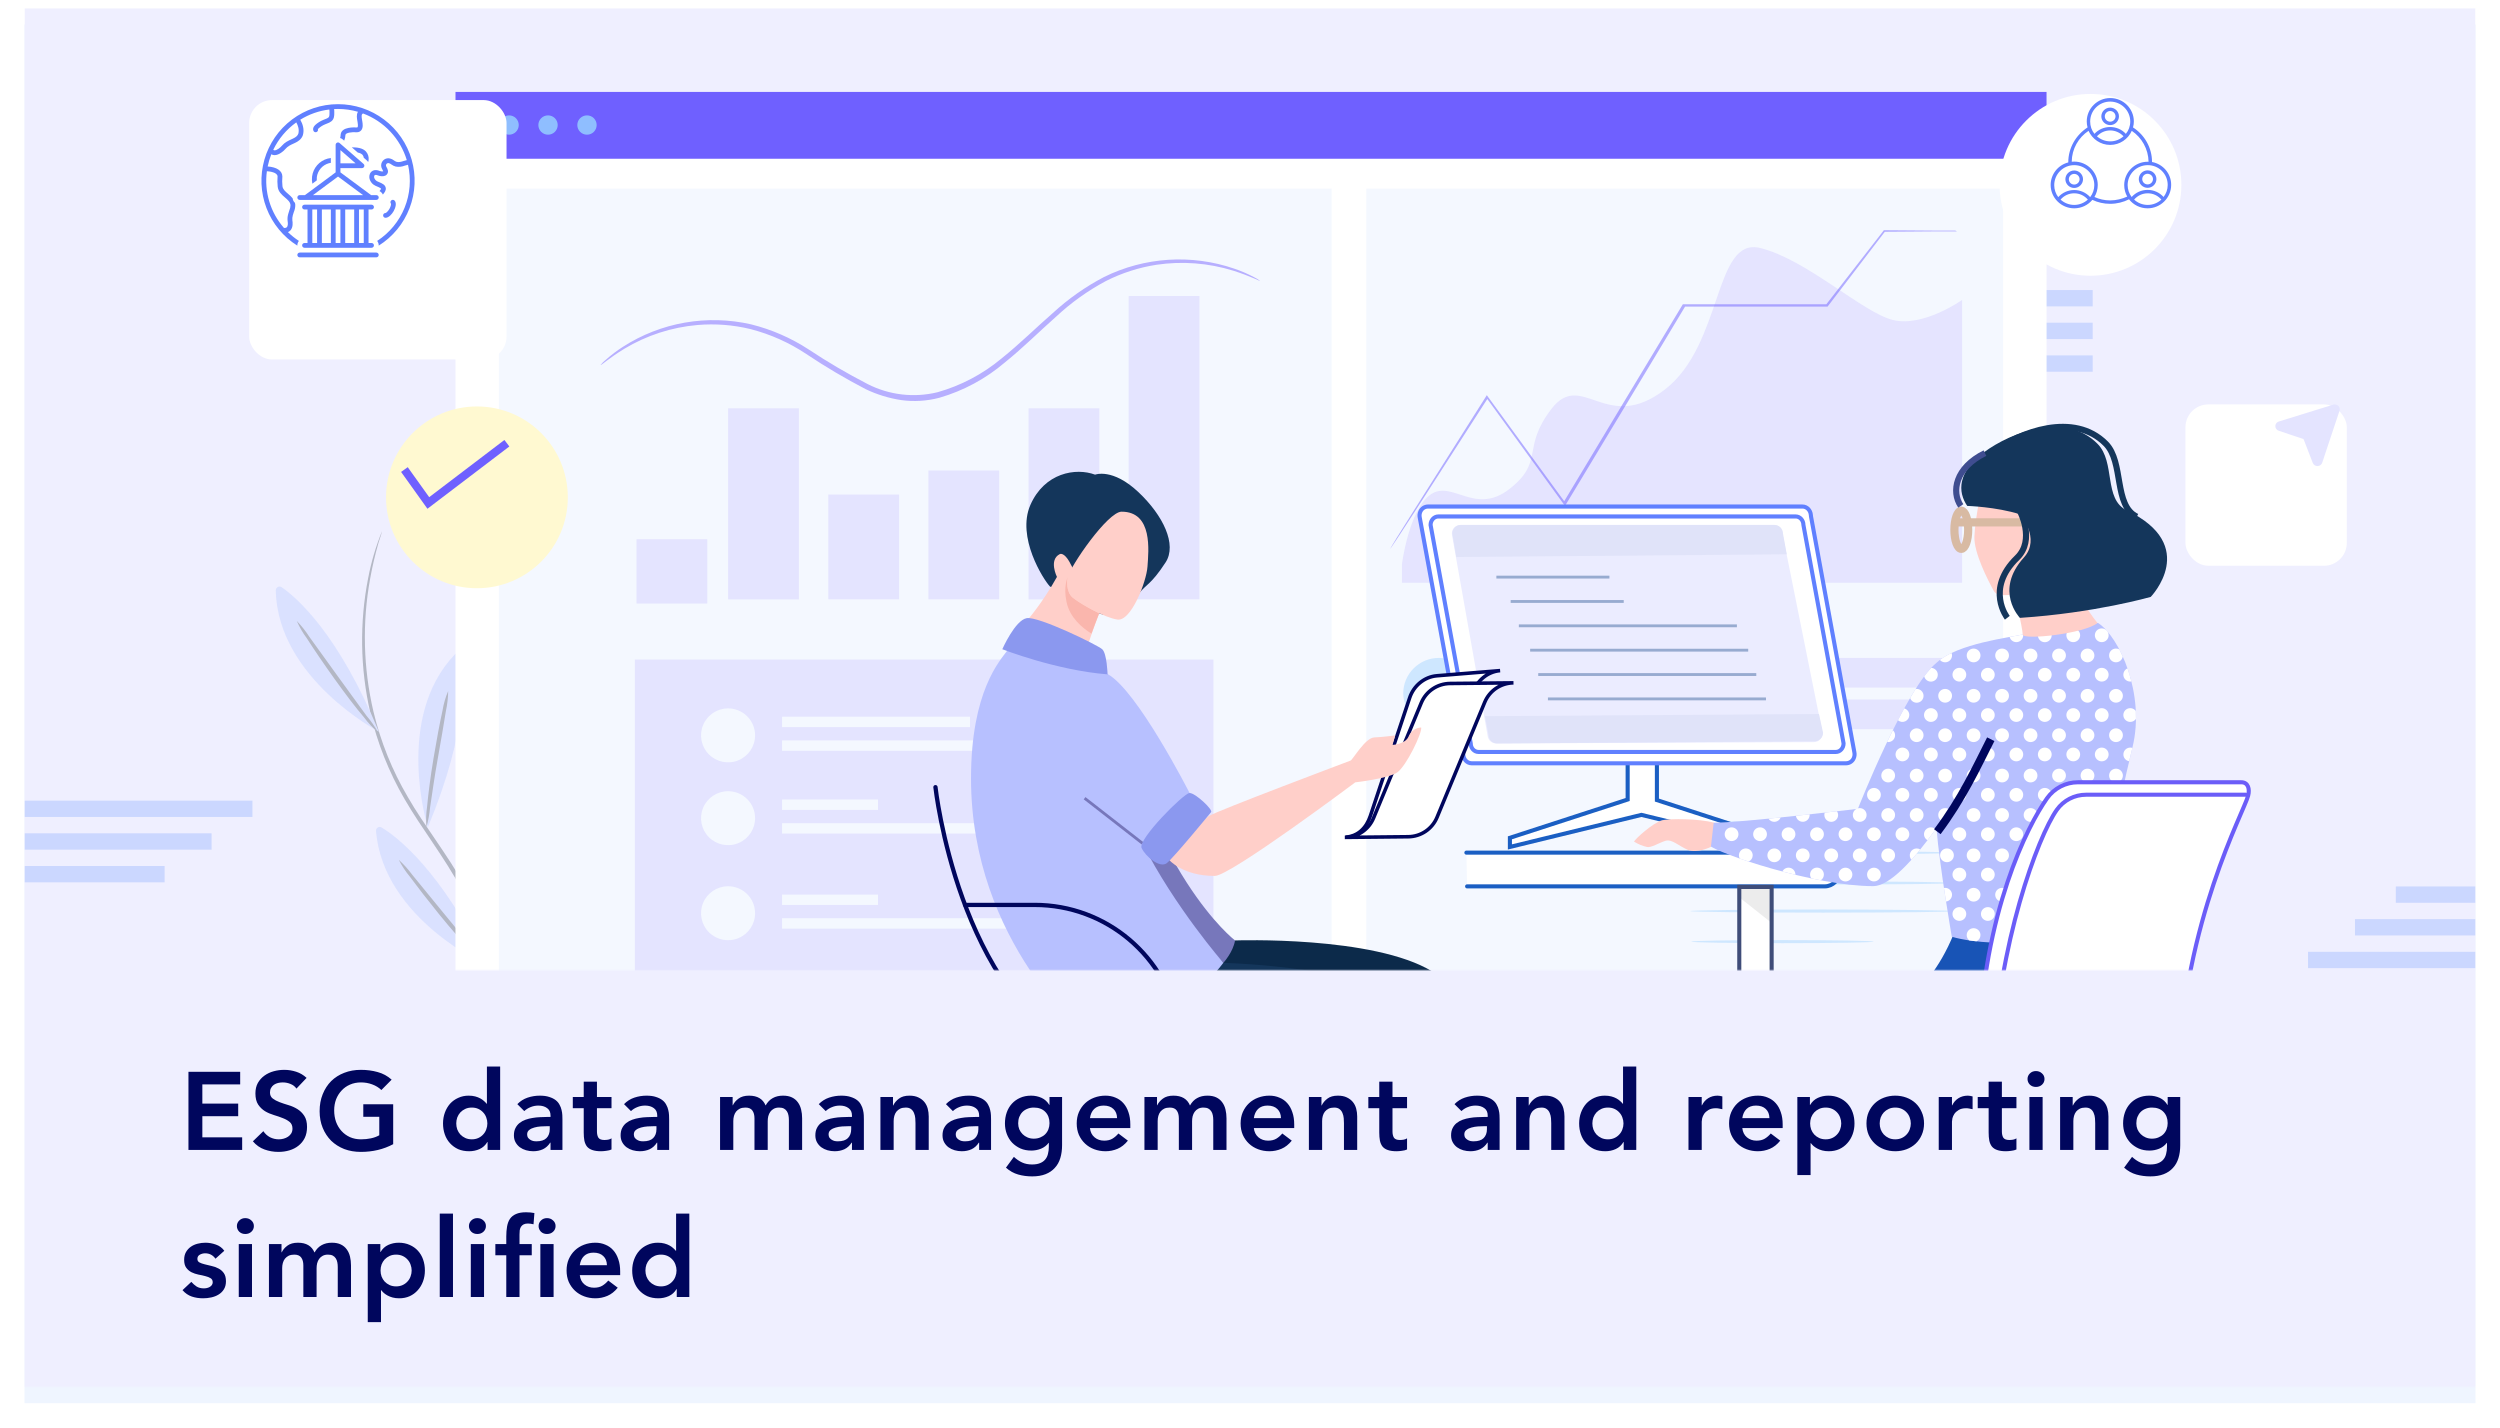 <svg width="1224" height="699" viewBox="0 0 1224 699" fill="none" xmlns="http://www.w3.org/2000/svg">
<g filter="url(#filter0_d_0_4250)">
<rect x="12" y="4" width="1200" height="675" fill="#EFF5FF"/>
</g>
<mask id="mask0_0_4250" style="mask-type:alpha" maskUnits="userSpaceOnUse" x="12" y="4" width="1200" height="675">
<rect x="12" y="4" width="1200" height="675" fill="white"/>
</mask>
<g mask="url(#mask0_0_4250)">
<g filter="url(#filter1_d_0_4250)">
<rect x="12" y="4" width="1200" height="675" fill="#EFEFFF"/>
</g>
<rect x="12" y="4" width="1200" height="471" fill="#EFEFFF"/>
<mask id="mask1_0_4250" style="mask-type:alpha" maskUnits="userSpaceOnUse" x="12" y="4" width="1200" height="471">
<rect x="12" y="4" width="1200" height="471" fill="white"/>
</mask>
<g mask="url(#mask1_0_4250)">
<g opacity="0.3">
<path d="M452 278.141C447.646 283.851 442.754 289.131 437.391 293.908C436.18 295.117 434.969 296.246 433.799 297.376L433.072 298.101L432.386 297.376C428.315 293.657 424.661 289.506 421.49 284.996C425.979 288.195 430.119 291.857 433.839 295.924H432.386L435.938 292.416C440.819 287.151 446.198 282.371 452 278.141Z" fill="#E0E0E0"/>
<path d="M236.27 849L236.914 847.548L238.888 843.315C241.267 837.861 243.206 832.225 244.686 826.461C249.31 804.982 249.131 782.745 244.162 761.344C241.078 746.516 237.043 731.904 232.083 717.596C226.969 702.073 221.05 685.622 215.976 667.8C210.516 649.216 207.883 629.915 208.165 610.545C208.89 590.385 214.889 570.225 221.452 550.065C228.016 529.905 234.821 510.228 236.874 490.391C239.13 471.321 235.296 452.025 225.922 435.273C217.225 419.145 206.272 405.436 198.058 391.202C190.382 377.994 184.722 363.711 181.267 348.826C176.34 327.259 175.983 304.897 180.22 283.184C181.723 275.247 184.016 267.48 187.066 260C186.967 260.52 186.833 261.031 186.663 261.532C186.3 262.621 185.858 264.072 185.254 265.967C183.617 271.674 182.273 277.461 181.227 283.305C177.291 304.878 177.839 327.031 182.838 348.382C186.339 363.093 192.011 377.199 199.669 390.235C207.722 404.307 218.875 418.016 227.855 434.305C237.463 451.372 241.411 471.053 239.129 490.512C237.076 510.672 230.23 530.509 223.667 550.629C217.104 570.749 211.185 590.95 210.42 610.666C210.141 629.839 212.72 648.946 218.07 667.357C222.862 685.057 228.7 701.548 233.774 717.112C238.691 731.496 242.645 746.192 245.612 761.102C250.535 782.691 250.535 805.114 245.612 826.703C243.997 832.492 241.854 838.12 239.21 843.516C238.284 845.25 237.599 846.621 237.035 847.548C236.849 848.066 236.592 848.554 236.27 849Z" fill="#263238"/>
<path d="M209.453 405.113C209.453 405.113 192.783 351.769 222.661 320.44C223.137 319.925 223.864 319.723 224.537 319.92C225.211 320.116 225.716 320.677 225.842 321.368C227.412 330.238 229.425 357.091 209.453 405.113Z" fill="#A9C0FF"/>
<path d="M219.439 338.302C219.392 341.611 219.015 344.907 218.312 348.14C217.185 354.914 215.896 362.898 214.285 371.687C212.675 380.477 211.628 388.461 210.581 395.235C210.273 398.519 209.68 401.77 208.809 404.952C208.501 401.646 208.596 398.316 209.091 395.033C209.655 388.945 210.702 380.558 212.232 371.365C213.762 362.172 215.332 353.866 216.661 347.858C217.196 344.572 218.129 341.363 219.439 338.302Z" fill="#263238"/>
<path d="M229.022 530.993C229.022 530.993 239.21 476.037 280.24 462.449C280.898 462.207 281.635 462.367 282.134 462.858C282.633 463.349 282.805 464.085 282.576 464.747C279.878 473.375 269.127 497.89 229.022 530.993Z" fill="#4769FF"/>
<path d="M185.495 358.261C185.495 358.261 136.009 332.254 135.002 289.111C134.97 288.408 135.338 287.748 135.953 287.406C136.567 287.064 137.322 287.1 137.901 287.498C145.27 292.579 165.644 310.159 185.495 358.261Z" fill="#A9C0FF"/>
<path d="M145.31 304.03C147.62 306.409 149.684 309.016 151.471 311.812L165.403 331.125L179.415 350.398C181.549 352.898 183.437 355.599 185.052 358.462C182.492 356.351 180.206 353.926 178.247 351.245C174.221 346.568 169.147 339.875 163.712 332.294C158.276 324.714 153.565 317.739 150.263 312.578C148.295 309.925 146.634 307.057 145.31 304.03Z" fill="#263238"/>
<path d="M238.646 472.851C238.646 472.851 187.67 450.03 184.086 406.887C184.006 406.191 184.334 405.511 184.928 405.141C185.522 404.77 186.275 404.775 186.864 405.153C194.515 409.79 215.896 426.039 238.646 472.851Z" fill="#A9C0FF"/>
<path d="M195.239 420.959C197.676 423.182 199.888 425.64 201.843 428.297L216.942 446.764C222.62 453.618 227.734 459.828 232.082 465.15C234.356 467.536 236.405 470.128 238.203 472.892C235.539 470.93 233.119 468.656 230.995 466.118C226.969 461.682 221.211 455.312 215.332 448.054C209.453 440.797 204.299 434.144 200.675 429.225C198.561 426.681 196.738 423.909 195.239 420.959Z" fill="#263238"/>
</g>
<rect opacity="0.5" x="893" y="158" width="131.595" height="8" fill="#A9C0FF"/>
<rect opacity="0.5" x="893" y="142" width="131.595" height="8" fill="#A9C0FF"/>
<rect opacity="0.5" x="893" y="174" width="131.595" height="8" fill="#A9C0FF"/>
<rect opacity="0.5" x="1153" y="450" width="131.595" height="8" fill="#A9C0FF"/>
<rect opacity="0.5" x="1173" y="434" width="131.595" height="8" fill="#A9C0FF"/>
<rect opacity="0.5" x="1130" y="466" width="131.595" height="8" fill="#A9C0FF"/>
<rect opacity="0.5" x="-28" y="408" width="131.595" height="8" fill="#A9C0FF"/>
<rect opacity="0.5" x="-8" y="392" width="131.595" height="8" fill="#A9C0FF"/>
<rect opacity="0.5" x="-51" y="424" width="131.595" height="8" fill="#A9C0FF"/>
<rect x="223" y="45" width="779" height="510" fill="white"/>
<rect x="244.272" y="92.343" width="407.698" height="415.911" fill="#F4F8FF"/>
<rect x="310.828" y="322.927" width="283.27" height="157.057" fill="#E4E4FF"/>
<path d="M369.69 360.009C369.702 365.353 366.486 370.177 361.544 372.23C356.601 374.282 350.906 373.16 347.117 369.386C343.327 365.612 342.19 359.93 344.236 354.992C346.282 350.054 351.107 346.834 356.461 346.834C363.756 346.834 369.674 352.728 369.69 360.009Z" fill="#F4F8FF"/>
<rect x="382.891" y="350.906" width="92.024" height="5.09" fill="#F4F8FF"/>
<rect x="382.891" y="362.511" width="179.007" height="5.09" fill="#F4F8FF"/>
<path d="M369.69 400.554C369.702 405.897 366.486 410.721 361.544 412.774C356.601 414.827 350.906 413.704 347.117 409.93C343.327 406.156 342.19 400.474 344.236 395.536C346.282 390.598 351.107 387.378 356.461 387.378C359.967 387.37 363.332 388.755 365.814 391.227C368.296 393.699 369.69 397.054 369.69 400.554Z" fill="#F4F8FF"/>
<rect x="382.891" y="391.45" width="46.974" height="5.09" fill="#F4F8FF"/>
<rect x="382.891" y="403.026" width="179.007" height="5.09" fill="#F4F8FF"/>
<path d="M369.69 447.089C369.702 452.432 366.486 457.256 361.544 459.309C356.601 461.362 350.906 460.239 347.117 456.465C343.327 452.691 342.19 447.009 344.236 442.072C346.282 437.134 351.107 433.914 356.461 433.914C359.967 433.906 363.332 435.291 365.814 437.762C368.296 440.234 369.69 443.59 369.69 447.089Z" fill="#F4F8FF"/>
<rect x="382.891" y="437.985" width="46.974" height="5.09" fill="#F4F8FF"/>
<rect x="382.891" y="449.561" width="179.007" height="5.09" fill="#F4F8FF"/>
<path d="M616.944 137.512C616.944 137.802 612.427 135.243 603.831 132.538C591.68 128.755 578.83 127.761 566.24 129.63C557.604 130.961 549.234 133.651 541.442 137.599C532.586 142.332 524.387 148.198 517.052 155.05C509.067 162.088 501.112 170.086 491.962 177.474C482.628 185.439 471.701 191.328 459.908 194.75C453.818 196.356 447.47 196.742 441.23 195.885C435.218 194.975 429.376 193.181 423.891 190.562C413.866 185.356 404.137 179.598 394.751 173.315C386.407 167.757 377.187 163.638 367.476 161.128C358.988 159.06 350.219 158.382 341.512 159.122C328.832 160.217 316.571 164.197 305.67 170.755C297.977 175.438 294.364 178.957 294.014 178.725C294.768 177.766 295.639 176.907 296.608 176.165C299.208 173.828 301.995 171.708 304.942 169.825C323.56 157.818 346.257 153.851 367.855 158.831C377.837 161.334 387.331 165.482 395.946 171.104C405.242 177.273 414.873 182.924 424.795 188.032C435.335 193.427 447.469 194.852 458.976 192.045C470.475 188.8 481.159 183.171 490.33 175.525C499.364 168.283 507.319 160.343 515.449 153.276C522.984 146.332 531.4 140.407 540.48 135.65C560.334 125.815 583.308 124.328 604.268 131.52C607.58 132.634 610.796 134.015 613.884 135.65C614.961 136.172 615.986 136.795 616.944 137.512Z" fill="#B7AFFF"/>
<rect x="356.49" y="199.898" width="34.648" height="93.565" fill="#E4E4FF"/>
<rect x="503.589" y="199.898" width="34.648" height="93.565" fill="#E4E4FF"/>
<rect x="552.603" y="144.928" width="34.648" height="148.506" fill="#E4E4FF"/>
<rect x="311.644" y="264.001" width="34.648" height="31.499" fill="#E4E4FF"/>
<rect x="405.533" y="242.129" width="34.677" height="51.305" fill="#E4E4FF"/>
<rect x="454.546" y="230.35" width="34.648" height="63.085" fill="#E4E4FF"/>
<rect x="668.917" y="92.343" width="311.798" height="415.911" fill="#F4F8FF"/>
<path d="M957.572 432.314C957.572 432.721 928.432 433.07 892.59 433.07C856.747 433.07 827.578 432.721 827.578 432.314C827.578 431.907 856.718 431.529 892.59 431.529C928.461 431.529 957.572 431.878 957.572 432.314Z" fill="#CEE7FF"/>
<path d="M957.572 417.51C957.572 417.917 928.432 418.266 892.59 418.266C856.747 418.266 827.578 417.917 827.578 417.51C827.578 417.103 856.718 416.754 892.59 416.754C928.461 416.754 957.572 417.103 957.572 417.51Z" fill="#CEE7FF"/>
<path d="M957.572 402.735C957.572 403.142 928.432 403.491 892.59 403.491C856.747 403.491 827.578 403.142 827.578 402.735C827.578 402.328 856.718 401.979 892.59 401.979C928.461 401.979 957.572 402.299 957.572 402.735Z" fill="#CEE7FF"/>
<path d="M957.572 446.071C957.572 446.478 928.432 446.827 892.59 446.827C856.747 446.827 827.578 446.478 827.578 446.071C827.578 445.664 856.718 445.286 892.59 445.286C928.461 445.286 957.572 445.78 957.572 446.071Z" fill="#CEE7FF"/>
<path d="M917.329 461.021C917.329 461.457 897.339 461.777 872.687 461.777C848.034 461.777 828.044 461.457 828.044 461.021C828.044 460.584 848.034 460.264 872.687 460.264C897.339 460.264 917.329 460.613 917.329 461.021Z" fill="#CEE7FF"/>
<rect x="733.637" y="322.112" width="227.292" height="14.542" rx="5.824" fill="#E4E4FF"/>
<rect x="733.637" y="342.471" width="227.292" height="14.542" rx="5.824" fill="#E4E4FF"/>
<rect x="687.013" y="322.112" width="34.968" height="34.902" rx="17.451" fill="#CEE7FF"/>
<path d="M693.327 338.378L700.744 346.173L715.669 330.584" stroke="#00065D" stroke-width="2.912"/>
<path opacity="0.5" d="M686.4 285.291L686.4 276.187C686.4 276.187 689.828 249.527 700.412 242.129C710.996 234.731 722.192 252.747 739.246 239.25C756.3 225.753 744.749 219.48 759.629 200.16C774.51 180.84 786.466 212.803 815.082 190.751C843.697 168.699 839.022 115.791 861.794 121.428C884.566 127.064 911.666 152.782 926.572 156.62C941.479 160.458 960.637 146.877 960.637 146.877V285.291H686.4Z" fill="#D6D1FF"/>
<path opacity="0.5" d="M958.102 113.284C958.102 113.284 957.898 113.284 957.49 113.284H955.712H948.806L922.58 113.488L922.93 113.313L894.955 149.873L894.781 150.105H894.722H824.611L825.223 149.756C815.986 165.084 806.049 181.749 795.763 198.735L766.798 246.754L766.244 247.684L765.574 246.812C751.761 227.79 738.94 210.194 727.692 194.663H728.624L693.802 248.76L684.098 263.623L681.505 267.491C680.922 268.364 680.572 268.8 680.572 268.8C680.572 268.8 680.805 268.305 681.359 267.404L683.778 263.419L693.219 248.382L727.459 194.256L727.954 193.471L728.478 194.227L766.506 246.317H765.282L794.189 198.269L823.708 149.32L823.912 148.971H824.349H894.46L893.994 149.204L922.23 112.877V112.702H922.434L948.66 112.906H955.567H957.344L958.102 113.284Z" fill="#6F60FF"/>
<rect x="223" y="45" width="779" height="32.725" fill="#6F60FF"/>
<ellipse cx="249.243" cy="61.217" rx="4.738" ry="4.729" fill="#8FBEFF"/>
<ellipse cx="268.316" cy="61.217" rx="4.738" ry="4.729" fill="#8FBEFF"/>
<ellipse cx="287.388" cy="61.217" rx="4.738" ry="4.729" fill="#8FBEFF"/>
<path d="M717.941 417.45H893.348C895.277 417.448 897.127 418.217 898.491 419.585C899.856 420.953 900.622 422.809 900.622 424.744V426.675C900.62 430.705 897.364 433.97 893.348 433.97H718.298" fill="white"/>
<path d="M717.941 417.45H893.348C895.277 417.448 897.127 418.217 898.491 419.585C899.856 420.953 900.622 422.809 900.622 424.744V426.675C900.62 430.705 897.364 433.97 893.348 433.97H718.298" stroke="#1B5FC3" stroke-width="2" stroke-linecap="round"/>
<path d="M851.553 515V434.241H867.391V514.63" fill="white"/>
<path d="M851.553 439.312V434.241H867.391V451.866L851.553 439.312Z" fill="#ECECEC"/>
<path d="M851.553 508.836V434.241H867.391V513.849" stroke="#3F4D79" stroke-width="2" stroke-linecap="round"/>
<path d="M868.034 410.192V414.663L803.64 398.961L739.246 414.663V410.192L796.899 391.445V336.103H811.221V391.72L868.034 410.192Z" fill="white" stroke="#1B5FC3" stroke-width="2"/>
<path d="M903.935 373.7H720.505C718.343 373.7 716.569 371.859 716.41 369.517C716.394 369.273 716.367 369.03 716.328 368.789L695.097 253.342C694.898 252.374 695.008 251.367 695.412 250.466C696.05 248.998 697.478 248.036 699.073 248H882.503C884.666 248 886.439 249.845 886.599 252.188C886.614 252.43 886.641 252.671 886.681 252.911L907.904 368.362C908.102 369.33 907.992 370.337 907.588 371.239C906.951 372.702 905.526 373.662 903.935 373.7Z" fill="white" stroke="#6080FF" stroke-width="2"/>
<path d="M898.836 368.152H723.851C721.763 368.152 720.071 366.287 720.071 363.977L700.413 257.033C700.413 254.727 702.104 252.857 704.193 252.857H879.174C881.258 252.857 882.954 254.727 882.954 257.033L902.612 363.977C902.612 366.287 900.921 368.152 898.836 368.152Z" fill="white" stroke="#6080FF" stroke-width="2"/>
<path d="M710.897 261.934C710.441 259.361 712.419 257 715.032 257H868.399C870.4 257 872.123 258.411 872.517 260.373L892.196 358.318C892.717 360.911 890.74 363.334 888.096 363.345L732.535 363.985C730.492 363.994 728.739 362.53 728.382 360.519L710.897 261.934Z" fill="#EBECFF"/>
<path fill-rule="evenodd" clip-rule="evenodd" d="M715.246 257H868.746C869.858 257 870.924 257.441 871.711 258.227C872.497 259.012 872.939 260.078 872.939 261.189L874.785 271.385L712.988 272.722L711.053 261.189C711.053 258.875 712.93 257 715.246 257ZM728.781 359.811L727.007 350.634L890.552 349.563L892.575 358.743C892.575 361.056 890.697 362.931 888.381 362.931L732.974 364C730.659 364 728.781 362.125 728.781 359.811Z" fill="#E0E3F9"/>
<rect opacity="0.5" x="732.625" y="281.855" width="55.349" height="1.396" fill="#456BA3"/>
<rect opacity="0.5" x="739.625" y="293.781" width="55.349" height="1.396" fill="#456BA3"/>
<rect opacity="0.5" x="743.625" y="305.706" width="106.761" height="1.396" fill="#456BA3"/>
<rect opacity="0.5" x="749.162" y="317.631" width="106.761" height="1.396" fill="#456BA3"/>
<rect opacity="0.5" x="753.117" y="329.557" width="106.761" height="1.396" fill="#456BA3"/>
<rect opacity="0.5" x="757.863" y="341.482" width="106.761" height="1.396" fill="#456BA3"/>
<path d="M1025.51 455.153C1025.51 455.153 1051.17 519.308 1037.45 543.771C1014.59 584.509 883.531 551.057 883.531 551.057C883.531 551.057 912.144 586.145 878.864 686.371C878.864 686.371 877.665 690.447 851.952 687.191C851.952 687.191 820.434 542.652 820.43 511.849C820.43 486.632 865.62 478.783 939.513 484.081C939.513 484.081 949.274 475.331 956.628 457.018C956.628 456.994 978.154 463.71 1025.51 455.153Z" fill="#1854B6"/>
<path d="M1044.05 365.936C1036.84 395.319 1026.79 446.657 1026.51 453.619C1026.22 460.582 977.354 465.031 955.601 458.63C955.601 458.63 949.591 424.129 948.087 405.439C936.687 421.431 925.057 433.855 917.153 433.855C888.149 433.855 840.305 417.622 836.678 413.726L838.785 402.778C850.777 403.057 909.622 395.988 909.622 395.988C909.622 395.988 933.006 336.606 948.297 324.341L948.362 324.284C958.403 315.033 984.469 312.069 990.311 310.633C996.354 309.149 1027.17 304.975 1027.17 304.975C1037.63 311.716 1050.46 339.767 1044.05 365.936Z" fill="#B7C0FF"/>
<path d="M955.712 320.905C955.71 322.312 954.832 323.57 953.51 324.059C952.189 324.549 950.701 324.168 949.78 323.103C951.557 321.774 953.468 320.633 955.482 319.7C955.634 320.083 955.712 320.492 955.712 320.905Z" fill="white"/>
<ellipse cx="966.278" cy="320.909" rx="3.373" ry="3.366" fill="white"/>
<ellipse cx="980.221" cy="320.909" rx="3.373" ry="3.366" fill="white"/>
<ellipse cx="994.16" cy="320.909" rx="3.373" ry="3.366" fill="white"/>
<ellipse cx="1008.1" cy="320.909" rx="3.373" ry="3.366" fill="white"/>
<ellipse cx="1022.04" cy="320.909" rx="3.373" ry="3.366" fill="white"/>
<path d="M1039.31 321.446C1039.02 323.211 1037.4 324.441 1035.62 324.248C1033.84 324.054 1032.52 322.504 1032.62 320.718C1032.71 318.932 1034.19 317.534 1035.99 317.535C1036.56 317.526 1037.13 317.667 1037.63 317.945C1038.2 319.097 1038.77 320.233 1039.31 321.446Z" fill="white"/>
<path d="M948.741 330.332C948.756 332.041 947.485 333.489 945.786 333.699C944.086 333.908 942.5 332.813 942.098 331.152C943.165 329.705 944.307 328.314 945.52 326.986C947.316 327.065 948.734 328.537 948.741 330.332Z" fill="white"/>
<ellipse cx="959.306" cy="330.336" rx="3.373" ry="3.366" fill="white"/>
<ellipse cx="973.25" cy="330.336" rx="3.373" ry="3.366" fill="white"/>
<ellipse cx="987.189" cy="330.336" rx="3.373" ry="3.366" fill="white"/>
<ellipse cx="1001.13" cy="330.336" rx="3.373" ry="3.366" fill="white"/>
<ellipse cx="1015.07" cy="330.336" rx="3.373" ry="3.366" fill="white"/>
<ellipse cx="1029.01" cy="330.336" rx="3.373" ry="3.366" fill="white"/>
<path d="M1043.53 333.645C1043.34 333.682 1043.15 333.7 1042.96 333.698C1041.36 333.696 1039.98 332.576 1039.66 331.015C1039.34 329.454 1040.15 327.88 1041.62 327.244C1042.35 329.295 1042.98 331.435 1043.53 333.645Z" fill="white"/>
<path d="M990.566 311.031C990.564 312.729 989.295 314.159 987.607 314.368C985.919 314.576 984.339 313.497 983.923 311.851C986.774 311.339 989.029 310.949 990.311 310.621L990.529 310.568C990.556 310.721 990.568 310.876 990.566 311.031Z" fill="white"/>
<path d="M1004.5 311.031C1004.52 312.48 1003.6 313.775 1002.23 314.246C1000.85 314.716 999.333 314.257 998.452 313.105C997.57 311.954 997.526 310.368 998.343 309.17C999.879 308.919 1001.54 308.665 1003.27 308.399C1004.06 309.045 1004.51 310.013 1004.5 311.031Z" fill="white"/>
<ellipse cx="1015.07" cy="311.031" rx="3.373" ry="3.366" fill="white"/>
<ellipse cx="1029.01" cy="311.031" rx="3.373" ry="3.366" fill="white"/>
<ellipse cx="952.335" cy="340.657" rx="3.373" ry="3.366" fill="white"/>
<path d="M941.769 340.657C941.787 342.318 940.588 343.744 938.945 344.013C937.302 344.281 935.709 343.312 935.196 341.731C936.089 340.206 936.977 338.741 937.862 337.335C938.035 337.304 938.212 337.289 938.388 337.29C939.283 337.289 940.143 337.643 940.777 338.275C941.411 338.906 941.768 339.763 941.769 340.657Z" fill="white"/>
<ellipse cx="966.278" cy="340.657" rx="3.373" ry="3.366" fill="white"/>
<ellipse cx="980.221" cy="340.657" rx="3.373" ry="3.366" fill="white"/>
<ellipse cx="994.16" cy="340.657" rx="3.373" ry="3.366" fill="white"/>
<ellipse cx="1008.1" cy="340.657" rx="3.373" ry="3.366" fill="white"/>
<ellipse cx="1022.04" cy="340.657" rx="3.373" ry="3.366" fill="white"/>
<ellipse cx="1035.99" cy="340.657" rx="3.373" ry="3.366" fill="white"/>
<ellipse cx="945.367" cy="350.084" rx="3.373" ry="3.366" fill="white"/>
<path d="M934.797 350.084C934.798 351.4 934.029 352.596 932.83 353.144C931.631 353.693 930.222 353.494 929.223 352.634C930.237 350.666 931.277 348.726 932.308 346.836C933.778 347.233 934.798 348.564 934.797 350.084Z" fill="white"/>
<ellipse cx="959.306" cy="350.084" rx="3.373" ry="3.366" fill="white"/>
<ellipse cx="973.25" cy="350.084" rx="3.373" ry="3.366" fill="white"/>
<ellipse cx="987.189" cy="350.084" rx="3.373" ry="3.366" fill="white"/>
<ellipse cx="1001.13" cy="350.084" rx="3.373" ry="3.366" fill="white"/>
<ellipse cx="1015.07" cy="350.084" rx="3.373" ry="3.366" fill="white"/>
<ellipse cx="1029.01" cy="350.084" rx="3.373" ry="3.366" fill="white"/>
<path d="M1045.76 351.949C1044.94 353.174 1043.42 353.725 1042.01 353.311C1040.59 352.897 1039.61 351.613 1039.59 350.142C1039.56 348.67 1040.49 347.352 1041.89 346.887C1043.29 346.421 1044.83 346.918 1045.69 348.111C1045.75 349.388 1045.77 350.667 1045.76 351.949Z" fill="white"/>
<ellipse cx="952.335" cy="359.962" rx="3.373" ry="3.366" fill="white"/>
<ellipse cx="966.278" cy="359.962" rx="3.373" ry="3.366" fill="white"/>
<ellipse cx="980.221" cy="359.962" rx="3.373" ry="3.366" fill="white"/>
<ellipse cx="994.16" cy="359.962" rx="3.373" ry="3.366" fill="white"/>
<ellipse cx="1008.1" cy="359.962" rx="3.373" ry="3.366" fill="white"/>
<ellipse cx="1022.04" cy="359.962" rx="3.373" ry="3.366" fill="white"/>
<ellipse cx="1035.99" cy="359.962" rx="3.373" ry="3.366" fill="white"/>
<ellipse cx="945.367" cy="369.384" rx="3.373" ry="3.366" fill="white"/>
<ellipse cx="959.306" cy="369.384" rx="3.373" ry="3.366" fill="white"/>
<ellipse cx="973.25" cy="369.384" rx="3.373" ry="3.366" fill="white"/>
<ellipse cx="987.189" cy="369.384" rx="3.373" ry="3.366" fill="white"/>
<ellipse cx="1001.13" cy="369.384" rx="3.373" ry="3.366" fill="white"/>
<ellipse cx="1015.07" cy="369.384" rx="3.373" ry="3.366" fill="white"/>
<ellipse cx="1029.01" cy="369.384" rx="3.373" ry="3.366" fill="white"/>
<path d="M1044 366.178C1043.49 368.253 1042.97 370.434 1042.43 372.706C1040.7 372.42 1039.48 370.861 1039.62 369.117C1039.76 367.373 1041.21 366.026 1042.97 366.018C1043.32 366.018 1043.66 366.072 1044 366.178Z" fill="white"/>
<ellipse cx="952.335" cy="379.709" rx="3.373" ry="3.366" fill="white"/>
<ellipse cx="938.396" cy="379.709" rx="3.373" ry="3.366" fill="white"/>
<ellipse cx="966.278" cy="379.709" rx="3.373" ry="3.366" fill="white"/>
<ellipse cx="980.221" cy="379.709" rx="3.373" ry="3.366" fill="white"/>
<ellipse cx="994.16" cy="379.709" rx="3.373" ry="3.366" fill="white"/>
<ellipse cx="1008.1" cy="379.709" rx="3.373" ry="3.366" fill="white"/>
<ellipse cx="1022.04" cy="379.709" rx="3.373" ry="3.366" fill="white"/>
<ellipse cx="1035.99" cy="379.709" rx="3.373" ry="3.366" fill="white"/>
<ellipse cx="945.367" cy="389.136" rx="3.373" ry="3.366" fill="white"/>
<ellipse cx="938.396" cy="359.962" rx="3.373" ry="3.366" fill="white"/>
<ellipse cx="931.425" cy="369.384" rx="3.373" ry="3.366" fill="white"/>
<ellipse cx="924.453" cy="379.709" rx="3.373" ry="3.366" fill="white"/>
<ellipse cx="931.425" cy="389.136" rx="3.373" ry="3.366" fill="white"/>
<path d="M927.83 359.957C927.83 361.817 926.32 363.324 924.457 363.324C924.281 363.326 924.105 363.311 923.931 363.279C924.847 361.364 925.792 359.428 926.749 357.497C927.439 358.13 927.831 359.022 927.83 359.957Z" fill="white"/>
<ellipse cx="917.486" cy="389.136" rx="3.373" ry="3.366" fill="white"/>
<ellipse cx="959.306" cy="389.136" rx="3.373" ry="3.366" fill="white"/>
<ellipse cx="973.25" cy="389.136" rx="3.373" ry="3.366" fill="white"/>
<ellipse cx="987.189" cy="389.136" rx="3.373" ry="3.366" fill="white"/>
<ellipse cx="1001.13" cy="389.136" rx="3.373" ry="3.366" fill="white"/>
<ellipse cx="1015.07" cy="389.136" rx="3.373" ry="3.366" fill="white"/>
<ellipse cx="1029.01" cy="389.136" rx="3.373" ry="3.366" fill="white"/>
<ellipse cx="952.335" cy="399.01" rx="3.373" ry="3.366" fill="white"/>
<ellipse cx="966.278" cy="399.01" rx="3.373" ry="3.366" fill="white"/>
<ellipse cx="980.221" cy="399.01" rx="3.373" ry="3.366" fill="white"/>
<ellipse cx="994.16" cy="399.01" rx="3.373" ry="3.366" fill="white"/>
<ellipse cx="1008.1" cy="399.01" rx="3.373" ry="3.366" fill="white"/>
<ellipse cx="1022.04" cy="399.01" rx="3.373" ry="3.366" fill="white"/>
<path d="M1037.26 395.893C1036.81 398.05 1036.35 400.21 1035.9 402.372C1034.55 402.34 1033.34 401.504 1032.84 400.248C1032.35 398.992 1032.65 397.56 1033.61 396.611C1034.57 395.662 1036.01 395.379 1037.26 395.893Z" fill="white"/>
<path d="M945.367 405.07C946.23 405.068 947.06 405.398 947.684 405.993C946.362 407.838 945.039 409.63 943.716 411.369C942.379 410.62 941.716 409.065 942.102 407.585C942.488 406.104 943.826 405.069 945.359 405.066L945.367 405.07Z" fill="white"/>
<ellipse cx="959.306" cy="408.437" rx="3.373" ry="3.366" fill="white"/>
<ellipse cx="973.25" cy="408.437" rx="3.373" ry="3.366" fill="white"/>
<ellipse cx="987.189" cy="408.437" rx="3.373" ry="3.366" fill="white"/>
<ellipse cx="1001.13" cy="408.437" rx="3.373" ry="3.366" fill="white"/>
<ellipse cx="1015.07" cy="408.437" rx="3.373" ry="3.366" fill="white"/>
<ellipse cx="1029.01" cy="408.437" rx="3.373" ry="3.366" fill="white"/>
<ellipse cx="953.235" cy="418.762" rx="3.373" ry="3.366" fill="white"/>
<path d="M940.158 415.895C938.704 417.683 937.258 419.377 935.837 420.955C934.975 419.955 934.779 418.544 935.334 417.347C935.89 416.15 937.095 415.387 938.416 415.395C939.033 415.396 939.636 415.569 940.158 415.895Z" fill="white"/>
<ellipse cx="966.278" cy="418.762" rx="3.373" ry="3.366" fill="white"/>
<ellipse cx="980.221" cy="418.762" rx="3.373" ry="3.366" fill="white"/>
<ellipse cx="994.16" cy="418.762" rx="3.373" ry="3.366" fill="white"/>
<ellipse cx="1008.1" cy="418.762" rx="3.373" ry="3.366" fill="white"/>
<ellipse cx="1022.04" cy="418.762" rx="3.373" ry="3.366" fill="white"/>
<ellipse cx="938.396" cy="399.01" rx="3.373" ry="3.366" fill="white"/>
<ellipse cx="931.425" cy="408.437" rx="3.373" ry="3.366" fill="white"/>
<ellipse cx="924.453" cy="418.762" rx="3.373" ry="3.366" fill="white"/>
<ellipse cx="917.486" cy="428.188" rx="3.373" ry="3.366" fill="white"/>
<ellipse cx="924.453" cy="399.01" rx="3.373" ry="3.366" fill="white"/>
<ellipse cx="917.486" cy="408.437" rx="3.373" ry="3.366" fill="white"/>
<ellipse cx="910.514" cy="418.762" rx="3.373" ry="3.366" fill="white"/>
<ellipse cx="903.542" cy="428.188" rx="3.373" ry="3.366" fill="white"/>
<ellipse cx="910.514" cy="399.01" rx="3.373" ry="3.366" fill="white"/>
<ellipse cx="903.542" cy="408.437" rx="3.373" ry="3.366" fill="white"/>
<ellipse cx="896.571" cy="418.762" rx="3.373" ry="3.366" fill="white"/>
<path d="M892.976 428.168C892.978 429.302 892.407 430.36 891.456 430.981C889.907 430.69 888.35 430.374 886.802 430.046C885.987 428.849 886.029 427.266 886.907 426.114C887.786 424.963 889.303 424.5 890.676 424.966C892.049 425.431 892.97 426.721 892.964 428.168H892.976Z" fill="white"/>
<path d="M899.948 399.01C899.948 400.869 898.438 402.376 896.575 402.376C894.712 402.376 893.202 400.869 893.202 399.01C893.201 398.621 893.269 398.235 893.403 397.87L899.389 397.189C899.749 397.729 899.943 398.362 899.948 399.01Z" fill="white"/>
<ellipse cx="889.599" cy="408.437" rx="3.373" ry="3.366" fill="white"/>
<ellipse cx="882.632" cy="418.762" rx="3.373" ry="3.366" fill="white"/>
<path d="M879.033 428.168C879.035 428.208 879.035 428.247 879.033 428.287C876.88 427.77 874.744 427.229 872.649 426.671C873.346 425.275 874.913 424.54 876.435 424.897C877.956 425.254 879.032 426.608 879.033 428.168Z" fill="white"/>
<path d="M886.004 399.01C885.99 400.779 884.606 402.234 882.838 402.342C881.069 402.45 879.518 401.174 879.288 399.42L885.988 398.69C886 398.796 886.005 398.903 886.004 399.01Z" fill="white"/>
<ellipse cx="875.66" cy="408.437" rx="3.373" ry="3.366" fill="white"/>
<ellipse cx="868.689" cy="418.762" rx="3.373" ry="3.366" fill="white"/>
<path d="M871.84 400.211C871.386 401.399 870.3 402.23 869.032 402.358C867.765 402.487 866.534 401.891 865.85 400.818C867.822 400.621 869.81 400.42 871.84 400.211Z" fill="white"/>
<ellipse cx="861.717" cy="408.437" rx="3.373" ry="3.366" fill="white"/>
<path d="M858.123 418.762C858.123 420.083 857.346 421.282 856.138 421.825C854.618 421.328 853.16 420.836 851.775 420.357C851.114 419.121 851.288 417.606 852.212 416.552C853.137 415.498 854.619 415.125 855.933 415.617C857.247 416.108 858.119 417.361 858.123 418.762Z" fill="white"/>
<ellipse cx="847.778" cy="408.437" rx="3.373" ry="3.366" fill="white"/>
<ellipse cx="959.306" cy="428.188" rx="3.373" ry="3.366" fill="white"/>
<ellipse cx="973.25" cy="428.188" rx="3.373" ry="3.366" fill="white"/>
<ellipse cx="987.189" cy="428.188" rx="3.373" ry="3.366" fill="white"/>
<ellipse cx="1001.13" cy="428.188" rx="3.373" ry="3.366" fill="white"/>
<ellipse cx="1015.07" cy="428.188" rx="3.373" ry="3.366" fill="white"/>
<path d="M1031.22 425.642C1030.84 427.61 1030.48 429.521 1030.13 431.358C1029.77 431.488 1029.39 431.555 1029.01 431.555C1027.51 431.56 1026.19 430.575 1025.76 429.139C1025.34 427.702 1025.92 426.158 1027.18 425.348C1028.44 424.539 1030.09 424.658 1031.22 425.642Z" fill="white"/>
<path d="M955.712 438.062C955.713 439.753 954.455 441.181 952.774 441.396C952.442 439.272 952.101 437.041 951.76 434.749C951.951 434.713 952.145 434.695 952.339 434.696C954.201 434.698 955.71 436.204 955.712 438.062Z" fill="white"/>
<ellipse cx="966.278" cy="438.062" rx="3.373" ry="3.366" fill="white"/>
<ellipse cx="980.221" cy="438.062" rx="3.373" ry="3.366" fill="white"/>
<ellipse cx="994.16" cy="438.062" rx="3.373" ry="3.366" fill="white"/>
<ellipse cx="1008.1" cy="438.062" rx="3.373" ry="3.366" fill="white"/>
<ellipse cx="1022.04" cy="438.062" rx="3.373" ry="3.366" fill="white"/>
<ellipse cx="959.306" cy="447.489" rx="3.373" ry="3.366" fill="white"/>
<ellipse cx="973.25" cy="447.489" rx="3.373" ry="3.366" fill="white"/>
<ellipse cx="987.189" cy="447.489" rx="3.373" ry="3.366" fill="white"/>
<ellipse cx="1001.13" cy="447.489" rx="3.373" ry="3.366" fill="white"/>
<ellipse cx="1015.07" cy="447.489" rx="3.373" ry="3.366" fill="white"/>
<path d="M1027.8 444.348C1027.42 446.607 1027.11 448.551 1026.9 450.089C1025.97 449.333 1025.51 448.142 1025.7 446.961C1025.88 445.78 1026.68 444.785 1027.8 444.348V444.348Z" fill="white"/>
<path d="M969.639 457.81C969.64 459.136 968.859 460.339 967.646 460.881C966.451 460.754 965.288 460.598 964.154 460.434C962.931 459.45 962.55 457.754 963.236 456.343C963.922 454.932 965.493 454.18 967.024 454.531C968.556 454.882 969.642 456.242 969.643 457.81H969.639Z" fill="white"/>
<ellipse cx="980.221" cy="457.814" rx="3.373" ry="3.366" fill="white"/>
<ellipse cx="994.16" cy="457.814" rx="3.373" ry="3.366" fill="white"/>
<path d="M1011.48 457.81C1011.48 458.513 1011.26 459.198 1010.85 459.77C1009.3 460.016 1007.68 460.245 1006 460.446C1004.77 459.467 1004.39 457.77 1005.07 456.355C1005.75 454.941 1007.32 454.184 1008.85 454.532C1010.39 454.88 1011.48 456.24 1011.48 457.81H1011.48Z" fill="white"/>
<path d="M1024.75 455.809C1023.4 456.658 1021.32 457.449 1018.69 458.154C1018.68 458.04 1018.68 457.925 1018.69 457.81C1018.69 456.357 1019.62 455.066 1021 454.611C1022.39 454.156 1023.91 454.639 1024.77 455.809H1024.75Z" fill="white"/>
<path d="M948.522 407.202C960.539 391.264 967.708 375.683 974.683 361.922" stroke="#00065D" stroke-width="4"/>
<path d="M813.791 401.585C817.784 400.728 831.83 400.802 839.019 402.749L837.66 414.641C837.66 414.641 830.898 417.946 826.432 416.113C821.966 414.28 818.598 410.671 815.418 411.66C812.238 412.648 808.327 415.149 806.417 414.694C804.141 414.186 801.969 413.288 800 412.041C800.76 410.647 808.87 403.106 813.791 401.585Z" fill="#FFCFC9"/>
<path d="M984.736 283.911C985.849 288.364 990.311 307.665 990.311 310.633C990.311 313.602 1021 310.166 1026.95 304.971C1026.95 304.971 1014.85 291.513 1011.88 271.29L984.736 283.911Z" fill="#FFCFC9"/>
<path d="M1008.11 273.361C1008.11 273.361 998.749 292.854 979.297 291.3C977.976 291.197 976.796 290.439 976.154 289.283C973.484 284.444 966.401 270.831 966.66 262.749C966.981 252.822 971.212 234.415 971.212 234.415C971.212 234.415 994.9 229.519 1008.05 251.44C1015.42 263.741 1008.11 273.361 1008.11 273.361Z" fill="#FFCFC9"/>
<path d="M991.013 255.753H956.607" stroke="#D8BAA3" stroke-width="4"/>
<ellipse cx="960.251" cy="259.391" rx="3.373" ry="9.333" stroke="#D8BAA3" stroke-width="4"/>
<path d="M1053.01 292.235C1053.01 292.235 1025.71 300.112 988.947 302.511C988.947 302.511 976.15 289.283 990.894 272.959C999.324 263.626 988.992 251.797 988.992 251.797C977.181 248.106 963.147 247.696 963.147 247.696C958.46 240.82 958.333 231.057 971.364 221.417C984.863 211.444 1011.32 201.484 1026.93 217.275C1035.87 226.296 1029.8 244.379 1041.25 249.865C1077.27 267.091 1053.01 292.235 1053.01 292.235Z" fill="#14365B"/>
<path d="M975.435 221.4C988.947 211.428 1015.39 201.468 1031 217.259C1039.94 226.28 1034.77 247.503 1046.2 252.99" stroke="#14365B" stroke-width="3"/>
<path d="M960.005 247.68C955.318 240.803 957.281 229.019 971.841 221.847" stroke="#3F4D90" stroke-width="3"/>
<path d="M982.785 302.453C982.785 302.453 971.783 288.413 987.575 273.094C996.613 264.336 988.869 250.058 988.869 250.058" stroke="#14365B" stroke-width="3"/>
<path d="M1100.68 389.588C1098.5 397.798 1069.37 450.75 1066.48 525.52C1065.66 547.118 1047.95 564.206 1026.38 564.217H894.953C890.482 564.217 887.442 566.015 885.528 568.933C885.184 569.432 884.557 569.649 883.979 569.469C883.401 569.29 883.006 568.755 883.004 568.149V561.339C883.004 552.308 890.335 543.327 899.366 543.352L939.49 543.385C957.454 543.438 968.087 530.848 968.767 512.865C971.275 446.449 992.599 404.411 1002.26 390.799C1005.75 385.902 1011.38 382.996 1017.38 383H1097.35C1100.72 383.004 1101.55 386.309 1100.68 389.588Z" fill="white" stroke="#6B5DF8" stroke-width="2" stroke-linecap="round"/>
<path d="M1099.56 389.096H1021.38C1015.68 389.087 1010.33 391.84 1007.02 396.484C997.808 409.464 978.168 462.273 975.762 522.052C975.142 537.137 962.749 549.045 947.677 549.037H897.965C889.7 549.037 883 555.749 883 564.028" stroke="#6B5DF8" stroke-width="2" stroke-linecap="round"/>
<path d="M604.654 460.442C604.654 460.442 672.578 457.99 701.433 475.749C714.119 483.558 658.752 644.448 658.752 644.448C658.752 644.448 640.718 644.749 631.104 639.945C631.104 639.945 618.13 551.345 650.298 516.301C650.298 516.301 575.926 526.632 542.786 503.067L604.654 460.442Z" fill="#0C2A4A"/>
<path d="M532.895 508.093C573.713 539.687 672.88 526.18 672.88 526.18C672.88 526.18 654.544 558.398 681.597 647.264C681.597 647.264 694.22 649.365 707.443 647.264C707.443 647.264 709.249 580.51 718.867 508.825C720.68 495.307 672.582 474.25 598.946 471.399L532.895 508.093Z" fill="#14365B"/>
<path d="M514.002 287.095C510.871 283.765 497.571 263.012 504.478 247.232C511.386 231.452 526.692 228.854 536.152 232.394C536.152 232.394 544.694 229.008 557.342 240.918C569.506 252.377 576.358 266.636 570.667 275.36C563.499 286.356 561.146 286.013 557.721 290.513C554.684 294.494 547.022 305.06 536.864 299.674C525.693 293.735 514.002 287.095 514.002 287.095Z" fill="#14365B"/>
<path d="M517.477 282.451C510.432 295.146 503.233 303.337 503.233 303.337L532.295 316.739C532.295 316.739 537.095 302.258 539.403 297.478C541.009 294.137 528.434 285.022 524.325 276.466C522.014 271.658 519.844 270.79 518.855 271.298C513.322 274.11 517.477 282.451 517.477 282.451Z" fill="#FFCFC9"/>
<path d="M522.75 282.626C522.491 283.754 521.73 289.847 525.314 292.695C527.547 294.47 532.863 297.772 538.165 300.252C536.966 303.106 535.528 307.182 534.381 310.232C529.669 307.291 523.827 302.311 522.2 294.869C520.496 287.06 522.75 282.626 522.75 282.626Z" fill="#FAB6AD"/>
<path d="M522.754 282.626C522.491 283.754 521.73 289.847 525.314 292.694C528.897 295.542 540.427 302.321 547.086 303.344C553.744 304.366 561.301 284.927 561.813 277.38C562.325 269.834 564.537 250.52 549.137 250.52C542.359 250.52 524.034 277.125 522.754 282.626Z" fill="#FFCFC9"/>
<path d="M598.96 471.399C598.96 471.399 603.767 466.146 604.672 460.442C604.672 460.442 562.303 428.171 542.302 330.169L540.181 329.983C540.181 329.983 537.176 409.036 598.96 471.399Z" fill="#7777BB"/>
<path d="M542.246 330.004C556.739 337.779 582.413 388.249 582.413 388.249L559.368 412.889C575.014 443.912 598.96 471.399 598.96 471.399C578.202 499.313 532.895 508.093 532.895 508.093C532.895 508.093 475.413 461.716 475.413 381.119C475.413 338.279 489.698 323.312 493.296 318.357L542.246 330.004Z" fill="#B7C0FF"/>
<path d="M490.726 317.86C490.726 317.86 517.189 328.215 542.271 330.165C542.271 330.165 541.973 319.961 539.641 317.86C537.309 315.758 508.42 301.667 502.708 302.644C496.996 303.621 490.726 317.86 490.726 317.86Z" fill="#8B98EF"/>
<path d="M531.015 390.802L559.368 412.889" stroke="#7777BB" stroke-width="1.4"/>
<path d="M688.522 407.468C694.679 406.968 699.94 402.841 701.885 396.986L721.139 339.123C723.089 333.268 728.324 328.831 734.464 328.33L703.495 330.859C697.341 331.36 692.106 335.797 690.17 341.652L670.92 399.515C668.97 405.37 664.959 409.394 658.801 409.894L688.522 407.468Z" fill="white" stroke="#00065D" stroke-width="1.75"/>
<path d="M689.49 409.663C695.666 409.602 701.207 405.862 703.568 400.162L726.918 343.823C729.285 338.127 734.825 334.389 741 334.322L709.929 334.634C703.753 334.695 698.211 338.433 695.847 344.131L672.497 400.488C670.136 406.187 664.594 409.926 658.419 409.985L689.49 409.663Z" fill="white" stroke="#00065D" stroke-width="1.75"/>
<path d="M572.395 420.975C572.395 420.975 578.973 428.892 594.78 428.854C602.361 428.854 663.539 383.034 663.539 383.034C663.539 383.034 679.591 381.245 684.073 378.174C688.554 375.102 696.44 358.605 695.798 356.174C693.058 356.333 690.657 358.062 689.641 360.608C688 364.429 681.776 364.702 681.776 364.702L683.115 360.048C683.115 360.048 677.28 360.871 672.841 361.042C668.402 361.214 662.322 371.958 661.228 372.381C660.134 372.805 595.454 397.109 591.768 399.585C588.083 402.061 572.395 420.975 572.395 420.975Z" fill="#FFCFC9"/>
<path d="M592.971 397.606C593.931 396.405 585.218 388.2 582.413 388.249C579.608 388.298 557.015 410.959 558.919 415.161C560.823 419.364 567.885 425.208 571.241 422.613C574.597 420.019 592.971 397.606 592.971 397.606Z" fill="#8B98EF"/>
<path d="M458 385.398C458 385.398 469.101 486.878 531.317 517.334C568.934 535.748 610.503 538.178 637.496 537.218" stroke="#00065D" stroke-width="2.1" stroke-linecap="round"/>
<path d="M472.475 443.047H506.572C541.624 443.046 571.539 468.357 577.297 502.889L582.413 533.562" stroke="#00065D" stroke-width="2.1" stroke-linecap="round"/>
<g filter="url(#filter2_d_0_4250)">
<circle cx="223.5" cy="231.5" r="44.5" fill="#FFF9D1"/>
</g>
<path d="M198 229.893L209.702 246.251L248.164 217" stroke="#6F60FF" stroke-width="4"/>
<g filter="url(#filter3_d_0_4250)">
<circle cx="1033.5" cy="78.5" r="44.5" fill="white"/>
</g>
<path fill-rule="evenodd" clip-rule="evenodd" d="M1053.63 79.316C1053.63 72.223 1049.92 66 1044.32 62.387C1044.59 61.45 1044.73 60.447 1044.73 59.443C1044.73 53.153 1039.53 48 1033.2 48C1026.86 48 1021.67 53.153 1021.67 59.443C1021.67 60.446 1021.8 61.45 1022.07 62.387C1016.41 66.067 1012.63 72.357 1012.63 79.45V79.517C1007.64 80.788 1004 85.271 1004 90.557C1004 96.847 1009.19 102 1015.53 102C1019.1 102 1022.27 100.394 1024.43 97.851C1027.06 99.123 1030.03 99.792 1033.13 99.792C1036.43 99.792 1039.6 98.989 1042.37 97.584C1044.46 100.26 1047.76 102 1051.47 102C1057.81 102 1063 96.847 1063 90.557C1063.07 85.004 1059.02 80.32 1053.63 79.316ZM1037.44 56.967C1037.44 59.309 1035.49 61.249 1033.13 61.249C1030.77 61.249 1028.81 59.309 1028.81 56.967C1028.81 54.624 1030.77 52.684 1033.13 52.684C1035.49 52.684 1037.44 54.624 1037.44 56.967ZM1035.76 56.967C1035.76 55.495 1034.54 54.357 1033.13 54.357C1031.71 54.357 1030.5 55.495 1030.5 56.967C1030.5 58.439 1031.71 59.576 1033.13 59.576C1034.61 59.576 1035.76 58.372 1035.76 56.967ZM1015.53 92.03C1017.89 92.03 1019.85 90.09 1019.85 87.747C1019.85 85.405 1017.89 83.465 1015.53 83.465C1013.17 83.465 1011.21 85.405 1011.21 87.747C1011.21 90.09 1013.17 92.03 1015.53 92.03ZM1018.16 87.747C1018.16 86.275 1016.95 85.138 1015.53 85.138C1014.11 85.138 1012.9 86.275 1012.9 87.747C1012.9 89.219 1014.05 90.357 1015.53 90.357C1017.01 90.357 1018.16 89.153 1018.16 87.747ZM1059.29 96.447C1060.57 94.774 1061.31 92.766 1061.31 90.558V90.558C1061.31 85.205 1057 80.855 1051.54 80.855C1046.07 80.855 1041.69 85.272 1041.69 90.625C1041.69 92.766 1042.43 94.84 1043.65 96.446C1045.67 94.238 1048.43 92.966 1051.47 92.967C1054.5 92.967 1057.27 94.239 1059.29 96.447ZM1033.13 49.74C1038.52 49.74 1042.97 54.09 1042.97 59.51C1042.97 61.785 1042.16 63.927 1040.82 65.532C1038.86 63.391 1036.1 62.186 1033.13 62.186C1030.16 62.186 1027.4 63.391 1025.44 65.532C1024.09 63.859 1023.35 61.785 1023.35 59.51C1023.35 54.09 1027.73 49.74 1033.13 49.74ZM1033.2 69.212C1035.69 69.212 1037.92 68.275 1039.67 66.737C1037.98 64.93 1035.62 63.859 1033.13 63.859C1030.63 63.859 1028.34 64.93 1026.66 66.737C1028.41 68.275 1030.7 69.212 1033.2 69.212ZM1015.53 80.856C1020.92 80.856 1025.37 85.205 1025.37 90.625C1025.37 92.833 1024.63 94.841 1023.35 96.514C1021.33 94.306 1018.56 93.034 1015.53 93.034C1012.5 93.034 1009.73 94.306 1007.71 96.514C1006.5 94.908 1005.75 92.833 1005.75 90.692C1005.75 85.205 1010.14 80.856 1015.53 80.856ZM1015.53 94.64C1012.9 94.64 1010.54 95.778 1008.85 97.718C1010.61 99.324 1012.97 100.328 1015.53 100.328C1018.09 100.328 1020.45 99.324 1022.21 97.718C1020.52 95.777 1018.16 94.64 1015.53 94.64ZM1033.13 98.119C1030.36 98.119 1027.8 97.517 1025.44 96.447C1026.45 94.707 1027.06 92.699 1027.06 90.558C1027.06 84.268 1021.87 79.115 1015.53 79.115C1015.13 79.115 1014.72 79.115 1014.32 79.182C1014.38 72.892 1017.62 67.338 1022.54 64.059C1024.36 68.075 1028.41 70.952 1033.13 70.952C1037.85 70.952 1041.89 68.141 1043.72 64.059C1048.57 67.338 1051.81 72.892 1051.94 79.182H1051.54C1045.2 79.182 1040.01 84.335 1040.01 90.625C1040.01 92.632 1040.55 94.572 1041.49 96.245C1038.93 97.383 1036.16 98.119 1033.13 98.119L1033.13 98.119ZM1051.54 94.64C1048.91 94.64 1046.55 95.778 1044.86 97.718C1046.61 99.324 1048.91 100.328 1051.54 100.328C1054.1 100.328 1056.46 99.324 1058.21 97.718C1056.53 95.777 1054.17 94.64 1051.54 94.64ZM1047.15 87.681C1047.15 90.023 1049.11 91.963 1051.47 91.963C1053.83 91.963 1055.78 90.023 1055.78 87.681C1055.78 85.338 1053.83 83.398 1051.47 83.398C1049.11 83.398 1047.15 85.338 1047.15 87.681ZM1051.47 90.29C1052.95 90.29 1054.1 89.086 1054.1 87.681C1054.1 86.275 1052.95 85.138 1051.47 85.071C1049.99 85.071 1048.84 86.275 1048.84 87.681C1048.84 89.153 1050.05 90.29 1051.47 90.29Z" fill="#6080FF"/>
<g filter="url(#filter4_d_0_4250)">
<rect x="102" y="25" width="126" height="127" rx="11.2" fill="white"/>
</g>
<path d="M188.762 104.288L188.741 104.287C188.098 104.287 187.575 104.806 187.57 105.449C187.564 106.092 188.078 106.62 188.721 106.631C188.733 106.631 188.745 106.631 188.757 106.631C190.323 106.631 191.868 104.894 192.718 103.398C193.645 101.766 194.325 99.428 193.19 98.207L193.191 98.206C192.76 97.742 192.039 97.703 191.561 98.119C191.084 98.536 191.024 99.256 191.426 99.746C191.49 99.987 191.43 100.922 190.681 102.239C189.915 103.587 189.025 104.248 188.762 104.287L188.762 104.288Z" fill="#6080FF"/>
<path fill-rule="evenodd" clip-rule="evenodd" d="M183.077 101.391C183.077 102.038 182.552 102.563 181.905 102.563H180.44V118.969H181.905C182.552 118.969 183.077 119.494 183.077 120.141C183.077 120.788 182.552 121.313 181.905 121.313H149.093C148.446 121.313 147.921 120.788 147.921 120.141C147.921 119.494 148.446 118.969 149.093 118.969H150.558V102.563H149.093C148.446 102.563 147.921 102.038 147.921 101.391C147.921 100.744 148.446 100.219 149.093 100.219H181.905C182.552 100.219 183.077 100.744 183.077 101.391ZM152.902 118.969H155.246V102.563H152.902V118.969ZM161.984 118.969H157.589V102.563H161.984V118.969ZM164.327 118.969H166.671V102.563H164.327V118.969ZM173.409 118.969H169.015V102.563H173.409V118.969ZM175.753 118.969H178.096V102.563H175.753V118.969Z" fill="#6080FF"/>
<path d="M145.578 124.828C145.578 125.475 146.102 126 146.749 126H184.248C184.895 126 185.42 125.475 185.42 124.828C185.42 124.181 184.895 123.656 184.248 123.656H146.749C146.102 123.656 145.578 124.181 145.578 124.828Z" fill="#6080FF"/>
<path d="M161.009 79.922C161.33 79.841 161.656 79.778 161.984 79.73V77.371C161.461 77.429 160.943 77.522 160.433 77.65C158.427 78.191 156.628 79.319 155.266 80.888C153.904 82.457 153.04 84.396 152.785 86.458C152.651 87.615 152.696 88.785 152.918 89.929L155.084 88.325C155.053 87.779 155.064 87.233 155.117 86.689C155.329 85.108 156.001 83.624 157.048 82.422C158.095 81.219 159.472 80.35 161.009 79.922L161.009 79.922Z" fill="#6080FF"/>
<path fill-rule="evenodd" clip-rule="evenodd" d="M165.499 51C157.36 51 149.443 53.647 142.941 58.542C136.439 63.439 131.707 70.317 129.459 78.139C127.211 85.961 127.569 94.303 130.479 101.903C133.389 109.504 138.693 115.951 145.591 120.273C145.59 120.252 145.587 120.232 145.585 120.212C145.581 120.189 145.578 120.165 145.578 120.14C145.578 119.346 145.848 118.575 146.345 117.954C144.416 116.696 142.615 115.253 140.966 113.646C141.413 113.466 141.817 113.193 142.15 112.846C143.577 111.34 143.316 108.873 143.137 107.881L143.138 107.881C143.052 107.072 143.125 106.254 143.351 105.472L143.382 105.326L143.382 105.326C143.508 104.8 143.67 104.285 143.867 103.781C144.352 102.672 144.593 101.472 144.571 100.262C144.547 99.945 144.495 99.631 144.416 99.323C143.767 98.743 143.357 97.942 143.266 97.077C142.598 96.283 141.854 95.556 141.047 94.905C139.661 93.718 138.465 92.692 138.292 91.175H138.292C138.124 89.612 138.106 88.037 138.241 86.471C138.244 86.427 138.245 86.384 138.244 86.34C138.159 83.587 135.481 81.807 131.045 81.506H131.045C131.461 79.466 132.059 77.469 132.832 75.535C133.286 75.794 133.795 75.937 134.317 75.953C134.359 75.954 134.401 75.955 134.443 75.955C136.623 75.955 138.904 73.94 139.82 72.854C140.871 71.608 142.187 71.003 143.712 70.304L143.83 70.25L143.83 70.25C144.04 70.153 144.252 70.055 144.464 69.955C145.758 69.347 147.561 68.293 148.289 66.191H148.29C148.67 64.848 148.702 63.43 148.383 62.07C148.111 60.853 147.649 59.687 147.012 58.615C151.32 55.939 156.159 54.233 161.192 53.617C161.2 53.624 161.206 53.631 161.213 53.638L161.213 53.638C161.221 53.646 161.23 53.655 161.239 53.663V53.662C161.317 54.109 161.344 54.565 161.32 55.018L161.318 55.254C161.325 56.374 161.292 57.139 160.781 57.56V57.56C160.321 57.884 159.814 58.134 159.278 58.303C158.963 58.422 158.649 58.543 158.348 58.68H158.347C156.842 59.285 155.459 60.158 154.266 61.257C153.332 62.208 153.062 63.148 153.465 64.05C153.717 64.615 154.366 64.887 154.945 64.67C155.525 64.453 155.837 63.822 155.656 63.23C155.739 63.11 155.835 62.998 155.94 62.897C156.938 62.01 158.083 61.304 159.323 60.812C159.562 60.702 159.811 60.607 160.062 60.512L160.11 60.494C160.889 60.242 161.619 59.861 162.273 59.368C163.68 58.209 163.67 56.493 163.662 55.241L163.664 55.045C163.682 54.495 163.65 53.944 163.567 53.399C164.207 53.364 164.851 53.344 165.5 53.344C168.799 53.344 172.082 53.811 175.25 54.73C174.412 56.109 174.745 57.976 174.972 59.229C175.003 59.402 175.034 59.569 175.06 59.728C175.147 60.251 175.41 61.844 175.047 62.299C175.026 62.325 174.969 62.395 174.713 62.411C174.687 62.412 174.662 62.413 174.636 62.413C173.688 62.339 167.279 61.986 166.803 65.747L166.807 65.748H166.808C166.796 65.818 166.788 65.889 166.784 65.961C166.764 66.503 166.674 67.041 166.519 67.561C166.995 67.704 167.434 67.946 167.809 68.271L168.508 68.881H168.509C168.883 67.999 169.091 67.056 169.124 66.1L169.126 66.064L169.129 66.041C169.269 64.943 172.389 64.583 174.492 64.752C174.52 64.754 174.549 64.756 174.577 64.757C174.675 64.758 174.767 64.756 174.857 64.75L174.857 64.75C175.643 64.732 176.381 64.371 176.878 63.761C177.892 62.491 177.567 60.522 177.372 59.346L177.372 59.345C177.344 59.175 177.312 58.996 177.278 58.812C176.935 56.912 176.911 55.944 177.705 55.582C177.715 55.577 177.724 55.572 177.733 55.566C177.74 55.561 177.748 55.556 177.756 55.552C182.842 57.457 187.42 60.51 191.134 64.473C194.848 68.436 197.598 73.202 199.17 78.401C198.61 78.522 198.058 78.672 197.514 78.853L197.505 78.856C196.393 79.21 195.432 79.516 194.234 79.258C193.757 79.103 193.309 78.869 192.91 78.566C192.158 77.978 191.261 77.606 190.315 77.49C189.216 77.427 188.152 77.884 187.441 78.724C186.73 79.563 186.454 80.688 186.697 81.762C186.82 82.211 187.005 82.641 187.244 83.041C187.407 83.305 187.536 83.587 187.632 83.881C187.582 83.913 187.39 83.981 186.691 83.914H186.69C186.371 83.862 186.057 83.775 185.756 83.656C184.957 83.301 184.07 83.193 183.209 83.346C182.291 83.552 181.522 84.174 181.127 85.028C180.663 86.131 180.712 87.384 181.262 88.447C182.195 90.311 183.541 90.862 184.728 91.347C185.293 91.552 185.83 91.824 186.329 92.157C186.42 92.211 186.497 92.285 186.555 92.374C186.577 92.595 186.105 93.2 185.813 93.559L185.813 93.559V93.559L185.813 93.559C186.538 93.921 187.116 94.521 187.451 95.259C187.466 95.241 187.479 95.224 187.493 95.207C187.501 95.197 187.51 95.186 187.518 95.176L187.52 95.174C188.199 94.347 189.043 93.318 188.879 92.069V92.069C188.762 91.323 188.332 90.662 187.696 90.253C187.049 89.811 186.35 89.45 185.615 89.177L185.614 89.177C184.58 88.754 183.897 88.475 183.358 87.398H183.357C183.131 86.972 183.093 86.47 183.253 86.014C183.348 85.807 183.539 85.661 183.763 85.623C184.186 85.605 184.606 85.69 184.988 85.87C185.465 86.055 185.962 86.182 186.469 86.247C187.078 86.305 188.505 86.441 189.383 85.435C190.507 84.145 189.726 82.701 189.306 81.925C189.175 81.707 189.066 81.477 188.981 81.237C188.9 80.886 188.991 80.518 189.225 80.244C189.462 79.962 189.819 79.808 190.188 79.83C190.713 79.948 191.204 80.186 191.623 80.525C192.259 80.997 192.979 81.345 193.744 81.55C195.252 81.818 196.804 81.658 198.225 81.086C198.729 80.915 199.244 80.776 199.765 80.67C201.376 87.684 200.79 95.024 198.088 101.694C195.385 108.364 190.696 114.041 184.656 117.956C185.152 118.576 185.422 119.346 185.422 120.14C185.422 120.165 185.419 120.188 185.415 120.212L185.415 120.212C185.413 120.232 185.41 120.252 185.409 120.273C192.306 115.952 197.61 109.504 200.521 101.903C203.431 94.302 203.789 85.96 201.541 78.139C199.293 70.317 194.561 63.437 188.059 58.542C181.558 53.647 173.64 50.999 165.501 51L165.499 51ZM135.898 86.357C135.757 88.05 135.779 89.753 135.963 91.441C136.24 93.873 137.982 95.367 139.52 96.685L139.521 96.686L139.522 96.687C140.916 97.882 142.119 98.913 142.232 100.437C142.219 101.316 142.025 102.182 141.663 102.983C141.427 103.589 141.235 104.211 141.088 104.843L141.057 104.988C140.759 106.065 140.682 107.191 140.83 108.298C141.063 109.591 140.913 110.744 140.448 111.235C140.048 111.564 139.519 111.691 139.013 111.58C135.717 107.822 133.266 103.399 131.825 98.612C130.385 93.825 129.988 88.784 130.663 83.831C131.935 83.912 135.766 84.326 135.898 86.357L135.898 86.357ZM143.464 67.836C144.951 67.136 145.731 66.414 146.074 65.423L146.074 65.422C146.313 64.45 146.312 63.434 146.071 62.463C145.854 61.573 145.516 60.717 145.064 59.92C140.24 63.375 136.362 67.988 133.787 73.334C133.946 73.506 134.167 73.606 134.401 73.611L134.4 73.611C135.504 73.656 137.204 72.319 138.027 71.343C139.415 69.697 141.1 68.924 142.73 68.176L142.734 68.174C142.975 68.064 143.219 67.952 143.464 67.836Z" fill="#6080FF"/>
<path d="M178.097 77.239L179.527 78.486V78.485C179.805 78.728 180.042 79.014 180.23 79.332C180.361 79.049 180.442 78.747 180.47 78.437C180.677 76.873 180.187 75.296 179.13 74.126C177.527 72.464 174.905 72.131 172.226 72.121L175.202 74.716C176.036 74.831 176.816 75.192 177.443 75.753C177.816 76.165 178.046 76.686 178.097 77.239L178.097 77.239Z" fill="#6080FF"/>
<path fill-rule="evenodd" clip-rule="evenodd" d="M146.749 95.531C146.102 95.531 145.578 96.056 145.578 96.703C145.578 97.35 146.102 97.875 146.749 97.875H184.248C184.895 97.875 185.42 97.35 185.42 96.703C185.42 96.056 184.895 95.531 184.248 95.531H181.705L166.671 84.394V82.308L177.218 82.308C177.706 82.308 178.144 82.005 178.315 81.547C178.487 81.09 178.356 80.573 177.988 80.252L166.269 70.039V70.038C165.923 69.737 165.432 69.665 165.014 69.855C164.596 70.046 164.327 70.463 164.327 70.922V84.394L149.293 95.531L146.749 95.531ZM166.671 73.497L174.09 79.963H166.671V73.497ZM177.768 95.531L165.499 86.442L153.229 95.531H177.768Z" fill="#6080FF"/>
<g filter="url(#filter5_d_0_4250)">
<rect x="1090" y="174" width="79" height="79" rx="11.2" fill="white"/>
</g>
<path d="M1142.35 198.115L1115.76 206.355C1114.75 206.623 1114.03 207.523 1114 208.569C1113.97 209.614 1114.63 210.557 1115.62 210.886L1127.68 214.926C1127.77 214.96 1127.84 215.03 1127.88 215.119L1132.32 226.634C1132.69 227.581 1133.61 228.197 1134.62 228.18H1134.69C1135.72 228.179 1136.64 227.512 1136.96 226.528L1145.42 201.129C1145.69 200.301 1145.48 199.391 1144.87 198.765C1144.22 198.083 1143.25 197.831 1142.35 198.115V198.115Z" fill="#E4E4FF"/>
</g>
</g>
<path d="M92.266 524.768H117.592V530.924H99.07V540.32H116.62V546.476H99.07V556.844H118.564V563H92.266V524.768ZM145.141 532.976C144.421 531.932 143.449 531.176 142.225 530.708C141.037 530.204 139.777 529.952 138.445 529.952C137.653 529.952 136.879 530.042 136.123 530.222C135.403 530.402 134.737 530.69 134.125 531.086C133.549 531.482 133.081 532.004 132.721 532.652C132.361 533.264 132.181 534.002 132.181 534.866C132.181 536.162 132.631 537.152 133.531 537.836C134.431 538.52 135.547 539.114 136.879 539.618C138.211 540.122 139.669 540.608 141.253 541.076C142.837 541.544 144.295 542.192 145.627 543.02C146.959 543.848 148.075 544.946 148.975 546.314C149.875 547.682 150.325 549.5 150.325 551.768C150.325 553.82 149.947 555.62 149.191 557.168C148.435 558.68 147.409 559.94 146.113 560.948C144.853 561.956 143.377 562.712 141.685 563.216C139.993 563.72 138.211 563.972 136.339 563.972C133.963 563.972 131.677 563.576 129.481 562.784C127.285 561.992 125.395 560.66 123.811 558.788L128.941 553.82C129.769 555.08 130.849 556.07 132.181 556.79C133.549 557.474 134.989 557.816 136.501 557.816C137.293 557.816 138.085 557.708 138.877 557.492C139.669 557.276 140.389 556.952 141.037 556.52C141.685 556.088 142.207 555.548 142.603 554.9C142.999 554.216 143.197 553.442 143.197 552.578C143.197 551.174 142.747 550.094 141.847 549.338C140.947 548.582 139.831 547.952 138.499 547.448C137.167 546.908 135.709 546.404 134.125 545.936C132.541 545.468 131.083 544.838 129.751 544.046C128.419 543.218 127.303 542.138 126.403 540.806C125.503 539.438 125.053 537.62 125.053 535.352C125.053 533.372 125.449 531.662 126.241 530.222C127.069 528.782 128.131 527.594 129.427 526.658C130.759 525.686 132.271 524.966 133.963 524.498C135.655 524.03 137.383 523.796 139.147 523.796C141.163 523.796 143.107 524.102 144.979 524.714C146.887 525.326 148.597 526.334 150.109 527.738L145.141 532.976ZM192.502 560.192C187.786 562.712 182.512 563.972 176.68 563.972C173.728 563.972 171.01 563.504 168.526 562.568C166.078 561.596 163.954 560.246 162.154 558.518C160.39 556.754 159.004 554.648 157.996 552.2C156.988 549.752 156.484 547.034 156.484 544.046C156.484 540.986 156.988 538.214 157.996 535.73C159.004 533.21 160.39 531.068 162.154 529.304C163.954 527.54 166.078 526.19 168.526 525.254C171.01 524.282 173.728 523.796 176.68 523.796C179.596 523.796 182.332 524.156 184.888 524.876C187.444 525.56 189.73 526.802 191.746 528.602L186.724 533.678C185.5 532.49 184.006 531.572 182.242 530.924C180.514 530.276 178.678 529.952 176.734 529.952C174.754 529.952 172.954 530.312 171.334 531.032C169.75 531.716 168.382 532.688 167.23 533.948C166.078 535.172 165.178 536.612 164.53 538.268C163.918 539.924 163.612 541.706 163.612 543.614C163.612 545.666 163.918 547.556 164.53 549.284C165.178 551.012 166.078 552.506 167.23 553.766C168.382 555.026 169.75 556.016 171.334 556.736C172.954 557.456 174.754 557.816 176.734 557.816C178.462 557.816 180.082 557.654 181.594 557.33C183.142 557.006 184.51 556.502 185.698 555.818V546.8H177.868V540.644H192.502V560.192ZM238.719 559.112H238.611C237.675 560.696 236.415 561.848 234.831 562.568C233.247 563.288 231.537 563.648 229.701 563.648C227.685 563.648 225.885 563.306 224.301 562.622C222.753 561.902 221.421 560.93 220.305 559.706C219.189 558.482 218.343 557.042 217.767 555.386C217.191 553.73 216.903 551.948 216.903 550.04C216.903 548.132 217.209 546.35 217.821 544.694C218.433 543.038 219.279 541.598 220.359 540.374C221.475 539.15 222.807 538.196 224.355 537.512C225.903 536.792 227.595 536.432 229.431 536.432C230.655 536.432 231.735 536.558 232.671 536.81C233.607 537.062 234.435 537.386 235.155 537.782C235.875 538.178 236.487 538.61 236.991 539.078C237.495 539.51 237.909 539.942 238.233 540.374H238.395V522.176H244.875V563H238.719V559.112ZM223.383 550.04C223.383 551.048 223.545 552.02 223.869 552.956C224.229 553.892 224.733 554.72 225.381 555.44C226.065 556.16 226.875 556.736 227.811 557.168C228.747 557.6 229.809 557.816 230.997 557.816C232.185 557.816 233.247 557.6 234.183 557.168C235.119 556.736 235.911 556.16 236.559 555.44C237.243 554.72 237.747 553.892 238.071 552.956C238.431 552.02 238.611 551.048 238.611 550.04C238.611 549.032 238.431 548.06 238.071 547.124C237.747 546.188 237.243 545.36 236.559 544.64C235.911 543.92 235.119 543.344 234.183 542.912C233.247 542.48 232.185 542.264 230.997 542.264C229.809 542.264 228.747 542.48 227.811 542.912C226.875 543.344 226.065 543.92 225.381 544.64C224.733 545.36 224.229 546.188 223.869 547.124C223.545 548.06 223.383 549.032 223.383 550.04ZM269.538 559.436H269.376C268.44 560.912 267.252 561.992 265.812 562.676C264.372 563.324 262.788 563.648 261.06 563.648C259.872 563.648 258.702 563.486 257.55 563.162C256.434 562.838 255.426 562.352 254.526 561.704C253.662 561.056 252.96 560.246 252.42 559.274C251.88 558.302 251.61 557.168 251.61 555.872C251.61 554.468 251.862 553.28 252.366 552.308C252.87 551.3 253.536 550.472 254.364 549.824C255.228 549.14 256.218 548.6 257.334 548.204C258.45 547.808 259.602 547.52 260.79 547.34C262.014 547.124 263.238 546.998 264.462 546.962C265.686 546.89 266.838 546.854 267.918 546.854H269.538V546.152C269.538 544.532 268.98 543.326 267.864 542.534C266.748 541.706 265.326 541.292 263.598 541.292C262.23 541.292 260.952 541.544 259.764 542.048C258.576 542.516 257.55 543.164 256.686 543.992L253.284 540.59C254.724 539.114 256.398 538.052 258.306 537.404C260.25 536.756 262.248 536.432 264.3 536.432C266.136 536.432 267.684 536.648 268.944 537.08C270.204 537.476 271.248 537.998 272.076 538.646C272.904 539.294 273.534 540.05 273.966 540.914C274.434 541.742 274.758 542.588 274.938 543.452C275.154 544.316 275.28 545.162 275.316 545.99C275.352 546.782 275.37 547.484 275.37 548.096V563H269.538V559.436ZM269.16 551.39H267.81C266.91 551.39 265.902 551.426 264.786 551.498C263.67 551.57 262.608 551.75 261.6 552.038C260.628 552.29 259.8 552.686 259.116 553.226C258.432 553.73 258.09 554.45 258.09 555.386C258.09 555.998 258.216 556.52 258.468 556.952C258.756 557.348 259.116 557.69 259.548 557.978C259.98 558.266 260.466 558.482 261.006 558.626C261.546 558.734 262.086 558.788 262.626 558.788C264.858 558.788 266.496 558.266 267.54 557.222C268.62 556.142 269.16 554.684 269.16 552.848V551.39ZM280.443 542.588V537.08H285.789V529.574H292.269V537.08H299.397V542.588H292.269V553.928C292.269 555.224 292.503 556.25 292.971 557.006C293.475 557.762 294.447 558.14 295.887 558.14C296.463 558.14 297.093 558.086 297.777 557.978C298.461 557.834 299.001 557.618 299.397 557.33V562.784C298.713 563.108 297.867 563.324 296.859 563.432C295.887 563.576 295.023 563.648 294.267 563.648C292.539 563.648 291.117 563.45 290.001 563.054C288.921 562.694 288.057 562.136 287.409 561.38C286.797 560.588 286.365 559.616 286.113 558.464C285.897 557.312 285.789 555.98 285.789 554.468V542.588H280.443ZM321.78 559.436H321.618C320.682 560.912 319.494 561.992 318.054 562.676C316.614 563.324 315.03 563.648 313.302 563.648C312.114 563.648 310.944 563.486 309.792 563.162C308.676 562.838 307.668 562.352 306.768 561.704C305.904 561.056 305.202 560.246 304.662 559.274C304.122 558.302 303.852 557.168 303.852 555.872C303.852 554.468 304.104 553.28 304.608 552.308C305.112 551.3 305.778 550.472 306.606 549.824C307.47 549.14 308.46 548.6 309.576 548.204C310.692 547.808 311.844 547.52 313.032 547.34C314.256 547.124 315.48 546.998 316.704 546.962C317.928 546.89 319.08 546.854 320.16 546.854H321.78V546.152C321.78 544.532 321.222 543.326 320.106 542.534C318.99 541.706 317.568 541.292 315.84 541.292C314.472 541.292 313.194 541.544 312.006 542.048C310.818 542.516 309.792 543.164 308.928 543.992L305.526 540.59C306.966 539.114 308.64 538.052 310.548 537.404C312.492 536.756 314.49 536.432 316.542 536.432C318.378 536.432 319.926 536.648 321.186 537.08C322.446 537.476 323.49 537.998 324.318 538.646C325.146 539.294 325.776 540.05 326.208 540.914C326.676 541.742 327 542.588 327.18 543.452C327.396 544.316 327.522 545.162 327.558 545.99C327.594 546.782 327.612 547.484 327.612 548.096V563H321.78V559.436ZM321.402 551.39H320.052C319.152 551.39 318.144 551.426 317.028 551.498C315.912 551.57 314.85 551.75 313.842 552.038C312.87 552.29 312.042 552.686 311.358 553.226C310.674 553.73 310.332 554.45 310.332 555.386C310.332 555.998 310.458 556.52 310.71 556.952C310.998 557.348 311.358 557.69 311.79 557.978C312.222 558.266 312.708 558.482 313.248 558.626C313.788 558.734 314.328 558.788 314.868 558.788C317.1 558.788 318.738 558.266 319.782 557.222C320.862 556.142 321.402 554.684 321.402 552.848V551.39ZM352.543 537.08H358.699V541.13H358.807C359.383 539.906 360.301 538.826 361.561 537.89C362.857 536.918 364.585 536.432 366.745 536.432C370.813 536.432 373.513 538.034 374.845 541.238C375.781 539.582 376.951 538.376 378.355 537.62C379.759 536.828 381.433 536.432 383.377 536.432C385.105 536.432 386.563 536.72 387.751 537.296C388.939 537.872 389.893 538.664 390.613 539.672C391.369 540.68 391.909 541.868 392.233 543.236C392.557 544.568 392.719 546.008 392.719 547.556V563H386.239V548.312C386.239 547.52 386.167 546.764 386.023 546.044C385.879 545.288 385.627 544.64 385.267 544.1C384.907 543.524 384.421 543.074 383.809 542.75C383.197 542.426 382.405 542.264 381.433 542.264C380.425 542.264 379.561 542.462 378.841 542.858C378.157 543.218 377.581 543.722 377.113 544.37C376.681 544.982 376.357 545.702 376.141 546.53C375.961 547.322 375.871 548.132 375.871 548.96V563H369.391V547.556C369.391 545.936 369.049 544.658 368.365 543.722C367.681 542.75 366.547 542.264 364.963 542.264C363.883 542.264 362.965 542.444 362.209 542.804C361.489 543.164 360.877 543.65 360.373 544.262C359.905 544.874 359.563 545.576 359.347 546.368C359.131 547.16 359.023 547.988 359.023 548.852V563H352.543V537.08ZM417.124 559.436H416.962C416.026 560.912 414.838 561.992 413.398 562.676C411.958 563.324 410.374 563.648 408.646 563.648C407.458 563.648 406.288 563.486 405.136 563.162C404.02 562.838 403.012 562.352 402.112 561.704C401.248 561.056 400.546 560.246 400.006 559.274C399.466 558.302 399.196 557.168 399.196 555.872C399.196 554.468 399.448 553.28 399.952 552.308C400.456 551.3 401.122 550.472 401.95 549.824C402.814 549.14 403.804 548.6 404.92 548.204C406.036 547.808 407.188 547.52 408.376 547.34C409.6 547.124 410.824 546.998 412.048 546.962C413.272 546.89 414.424 546.854 415.504 546.854H417.124V546.152C417.124 544.532 416.566 543.326 415.45 542.534C414.334 541.706 412.912 541.292 411.184 541.292C409.816 541.292 408.538 541.544 407.35 542.048C406.162 542.516 405.136 543.164 404.272 543.992L400.87 540.59C402.31 539.114 403.984 538.052 405.892 537.404C407.836 536.756 409.834 536.432 411.886 536.432C413.722 536.432 415.27 536.648 416.53 537.08C417.79 537.476 418.834 537.998 419.662 538.646C420.49 539.294 421.12 540.05 421.552 540.914C422.02 541.742 422.344 542.588 422.524 543.452C422.74 544.316 422.866 545.162 422.902 545.99C422.938 546.782 422.956 547.484 422.956 548.096V563H417.124V559.436ZM416.746 551.39H415.396C414.496 551.39 413.488 551.426 412.372 551.498C411.256 551.57 410.194 551.75 409.186 552.038C408.214 552.29 407.386 552.686 406.702 553.226C406.018 553.73 405.676 554.45 405.676 555.386C405.676 555.998 405.802 556.52 406.054 556.952C406.342 557.348 406.702 557.69 407.134 557.978C407.566 558.266 408.052 558.482 408.592 558.626C409.132 558.734 409.672 558.788 410.212 558.788C412.444 558.788 414.082 558.266 415.126 557.222C416.206 556.142 416.746 554.684 416.746 552.848V551.39ZM431.053 537.08H437.209V541.238H437.317C437.929 539.942 438.865 538.826 440.125 537.89C441.385 536.918 443.095 536.432 445.255 536.432C446.983 536.432 448.441 536.72 449.629 537.296C450.853 537.872 451.843 538.628 452.599 539.564C453.355 540.5 453.895 541.58 454.219 542.804C454.543 544.028 454.705 545.306 454.705 546.638V563H448.225V549.878C448.225 549.158 448.189 548.366 448.117 547.502C448.045 546.602 447.847 545.774 447.523 545.018C447.235 544.226 446.767 543.578 446.119 543.074C445.471 542.534 444.589 542.264 443.473 542.264C442.393 542.264 441.475 542.444 440.719 542.804C439.999 543.164 439.387 543.65 438.883 544.262C438.415 544.874 438.073 545.576 437.857 546.368C437.641 547.16 437.533 547.988 437.533 548.852V563H431.053V537.08ZM479.386 559.436H479.224C478.288 560.912 477.1 561.992 475.66 562.676C474.22 563.324 472.636 563.648 470.908 563.648C469.72 563.648 468.55 563.486 467.398 563.162C466.282 562.838 465.274 562.352 464.374 561.704C463.51 561.056 462.808 560.246 462.268 559.274C461.728 558.302 461.458 557.168 461.458 555.872C461.458 554.468 461.71 553.28 462.214 552.308C462.718 551.3 463.384 550.472 464.212 549.824C465.076 549.14 466.066 548.6 467.182 548.204C468.298 547.808 469.45 547.52 470.638 547.34C471.862 547.124 473.086 546.998 474.31 546.962C475.534 546.89 476.686 546.854 477.766 546.854H479.386V546.152C479.386 544.532 478.828 543.326 477.712 542.534C476.596 541.706 475.174 541.292 473.446 541.292C472.078 541.292 470.8 541.544 469.612 542.048C468.424 542.516 467.398 543.164 466.534 543.992L463.132 540.59C464.572 539.114 466.246 538.052 468.154 537.404C470.098 536.756 472.096 536.432 474.148 536.432C475.984 536.432 477.532 536.648 478.792 537.08C480.052 537.476 481.096 537.998 481.924 538.646C482.752 539.294 483.382 540.05 483.814 540.914C484.282 541.742 484.606 542.588 484.786 543.452C485.002 544.316 485.128 545.162 485.164 545.99C485.2 546.782 485.218 547.484 485.218 548.096V563H479.386V559.436ZM479.008 551.39H477.658C476.758 551.39 475.75 551.426 474.634 551.498C473.518 551.57 472.456 551.75 471.448 552.038C470.476 552.29 469.648 552.686 468.964 553.226C468.28 553.73 467.938 554.45 467.938 555.386C467.938 555.998 468.064 556.52 468.316 556.952C468.604 557.348 468.964 557.69 469.396 557.978C469.828 558.266 470.314 558.482 470.854 558.626C471.394 558.734 471.934 558.788 472.474 558.788C474.706 558.788 476.344 558.266 477.388 557.222C478.468 556.142 479.008 554.684 479.008 552.848V551.39ZM519.991 537.08V560.678C519.991 563.018 519.703 565.124 519.127 566.996C518.551 568.904 517.651 570.506 516.427 571.802C515.239 573.134 513.727 574.16 511.891 574.88C510.055 575.6 507.877 575.96 505.357 575.96C502.945 575.96 500.659 575.654 498.499 575.042C496.339 574.43 494.341 573.314 492.505 571.694L496.393 566.402C497.689 567.59 499.039 568.508 500.443 569.156C501.847 569.804 503.467 570.128 505.303 570.128C506.851 570.128 508.147 569.912 509.191 569.48C510.271 569.048 511.117 568.454 511.729 567.698C512.377 566.942 512.827 566.024 513.079 564.944C513.367 563.9 513.511 562.73 513.511 561.434V559.544H513.403C512.467 560.804 511.225 561.758 509.677 562.406C508.129 563.018 506.545 563.324 504.925 563.324C502.981 563.324 501.217 562.982 499.633 562.298C498.049 561.578 496.681 560.624 495.529 559.436C494.413 558.248 493.549 556.844 492.937 555.224C492.325 553.604 492.019 551.876 492.019 550.04C492.019 548.132 492.307 546.35 492.883 544.694C493.459 543.038 494.305 541.598 495.421 540.374C496.537 539.15 497.869 538.196 499.417 537.512C501.001 536.792 502.801 536.432 504.817 536.432C506.653 536.432 508.363 536.792 509.947 537.512C511.531 538.232 512.791 539.384 513.727 540.968H513.835V537.08H519.991ZM506.167 542.264C505.015 542.264 503.971 542.462 503.035 542.858C502.099 543.218 501.289 543.74 500.605 544.424C499.957 545.072 499.435 545.882 499.039 546.854C498.679 547.79 498.499 548.834 498.499 549.986C498.499 551.03 498.679 552.002 499.039 552.902C499.435 553.802 499.975 554.594 500.659 555.278C501.343 555.962 502.153 556.502 503.089 556.898C504.025 557.294 505.033 557.492 506.113 557.492C507.301 557.492 508.363 557.294 509.299 556.898C510.271 556.502 511.081 555.98 511.729 555.332C512.413 554.648 512.935 553.838 513.295 552.902C513.655 551.966 513.835 550.958 513.835 549.878C513.835 547.61 513.151 545.774 511.783 544.37C510.415 542.966 508.543 542.264 506.167 542.264ZM533.637 552.308C533.853 554.252 534.609 555.764 535.905 556.844C537.201 557.924 538.767 558.464 540.603 558.464C542.223 558.464 543.573 558.14 544.653 557.492C545.769 556.808 546.741 555.962 547.569 554.954L552.213 558.464C550.701 560.336 549.009 561.668 547.137 562.46C545.265 563.252 543.303 563.648 541.251 563.648C539.307 563.648 537.471 563.324 535.743 562.676C534.015 562.028 532.521 561.11 531.261 559.922C530.001 558.734 528.993 557.312 528.237 555.656C527.517 553.964 527.157 552.092 527.157 550.04C527.157 547.988 527.517 546.134 528.237 544.478C528.993 542.786 530.001 541.346 531.261 540.158C532.521 538.97 534.015 538.052 535.743 537.404C537.471 536.756 539.307 536.432 541.251 536.432C543.051 536.432 544.689 536.756 546.165 537.404C547.677 538.016 548.955 538.916 549.999 540.104C551.079 541.292 551.907 542.768 552.483 544.532C553.095 546.26 553.401 548.258 553.401 550.526V552.308H533.637ZM546.921 547.448C546.885 545.54 546.291 544.046 545.139 542.966C543.987 541.85 542.385 541.292 540.333 541.292C538.389 541.292 536.841 541.85 535.689 542.966C534.573 544.082 533.889 545.576 533.637 547.448H546.921ZM560.316 537.08H566.472V541.13H566.58C567.156 539.906 568.074 538.826 569.334 537.89C570.63 536.918 572.358 536.432 574.518 536.432C578.586 536.432 581.286 538.034 582.618 541.238C583.554 539.582 584.724 538.376 586.128 537.62C587.532 536.828 589.206 536.432 591.15 536.432C592.878 536.432 594.336 536.72 595.524 537.296C596.712 537.872 597.666 538.664 598.386 539.672C599.142 540.68 599.682 541.868 600.006 543.236C600.33 544.568 600.492 546.008 600.492 547.556V563H594.012V548.312C594.012 547.52 593.94 546.764 593.796 546.044C593.652 545.288 593.4 544.64 593.04 544.1C592.68 543.524 592.194 543.074 591.582 542.75C590.97 542.426 590.178 542.264 589.206 542.264C588.198 542.264 587.334 542.462 586.614 542.858C585.93 543.218 585.354 543.722 584.886 544.37C584.454 544.982 584.13 545.702 583.914 546.53C583.734 547.322 583.644 548.132 583.644 548.96V563H577.164V547.556C577.164 545.936 576.822 544.658 576.138 543.722C575.454 542.75 574.32 542.264 572.736 542.264C571.656 542.264 570.738 542.444 569.982 542.804C569.262 543.164 568.65 543.65 568.146 544.262C567.678 544.874 567.336 545.576 567.12 546.368C566.904 547.16 566.796 547.988 566.796 548.852V563H560.316V537.08ZM613.881 552.308C614.097 554.252 614.853 555.764 616.149 556.844C617.445 557.924 619.011 558.464 620.847 558.464C622.467 558.464 623.817 558.14 624.897 557.492C626.013 556.808 626.985 555.962 627.813 554.954L632.457 558.464C630.945 560.336 629.253 561.668 627.381 562.46C625.509 563.252 623.547 563.648 621.495 563.648C619.551 563.648 617.715 563.324 615.987 562.676C614.259 562.028 612.765 561.11 611.505 559.922C610.245 558.734 609.237 557.312 608.481 555.656C607.761 553.964 607.401 552.092 607.401 550.04C607.401 547.988 607.761 546.134 608.481 544.478C609.237 542.786 610.245 541.346 611.505 540.158C612.765 538.97 614.259 538.052 615.987 537.404C617.715 536.756 619.551 536.432 621.495 536.432C623.295 536.432 624.933 536.756 626.409 537.404C627.921 538.016 629.199 538.916 630.243 540.104C631.323 541.292 632.151 542.768 632.727 544.532C633.339 546.26 633.645 548.258 633.645 550.526V552.308H613.881ZM627.165 547.448C627.129 545.54 626.535 544.046 625.383 542.966C624.231 541.85 622.629 541.292 620.577 541.292C618.633 541.292 617.085 541.85 615.933 542.966C614.817 544.082 614.133 545.576 613.881 547.448H627.165ZM640.83 537.08H646.986V541.238H647.094C647.706 539.942 648.642 538.826 649.902 537.89C651.162 536.918 652.872 536.432 655.032 536.432C656.76 536.432 658.218 536.72 659.406 537.296C660.63 537.872 661.62 538.628 662.376 539.564C663.132 540.5 663.672 541.58 663.996 542.804C664.32 544.028 664.482 545.306 664.482 546.638V563H658.002V549.878C658.002 549.158 657.966 548.366 657.894 547.502C657.822 546.602 657.624 545.774 657.3 545.018C657.012 544.226 656.544 543.578 655.896 543.074C655.248 542.534 654.366 542.264 653.25 542.264C652.17 542.264 651.252 542.444 650.496 542.804C649.776 543.164 649.164 543.65 648.66 544.262C648.192 544.874 647.85 545.576 647.634 546.368C647.418 547.16 647.31 547.988 647.31 548.852V563H640.83V537.08ZM669.939 542.588V537.08H675.285V529.574H681.765V537.08H688.893V542.588H681.765V553.928C681.765 555.224 681.999 556.25 682.467 557.006C682.971 557.762 683.943 558.14 685.383 558.14C685.959 558.14 686.589 558.086 687.273 557.978C687.957 557.834 688.497 557.618 688.893 557.33V562.784C688.209 563.108 687.363 563.324 686.355 563.432C685.383 563.576 684.519 563.648 683.763 563.648C682.035 563.648 680.613 563.45 679.497 563.054C678.417 562.694 677.553 562.136 676.905 561.38C676.293 560.588 675.861 559.616 675.609 558.464C675.393 557.312 675.285 555.98 675.285 554.468V542.588H669.939ZM728.38 559.436H728.218C727.282 560.912 726.094 561.992 724.654 562.676C723.214 563.324 721.63 563.648 719.902 563.648C718.714 563.648 717.544 563.486 716.392 563.162C715.276 562.838 714.268 562.352 713.368 561.704C712.504 561.056 711.802 560.246 711.262 559.274C710.722 558.302 710.452 557.168 710.452 555.872C710.452 554.468 710.704 553.28 711.208 552.308C711.712 551.3 712.378 550.472 713.206 549.824C714.07 549.14 715.06 548.6 716.176 548.204C717.292 547.808 718.444 547.52 719.632 547.34C720.856 547.124 722.08 546.998 723.304 546.962C724.528 546.89 725.68 546.854 726.76 546.854H728.38V546.152C728.38 544.532 727.822 543.326 726.706 542.534C725.59 541.706 724.168 541.292 722.44 541.292C721.072 541.292 719.794 541.544 718.606 542.048C717.418 542.516 716.392 543.164 715.528 543.992L712.126 540.59C713.566 539.114 715.24 538.052 717.148 537.404C719.092 536.756 721.09 536.432 723.142 536.432C724.978 536.432 726.526 536.648 727.786 537.08C729.046 537.476 730.09 537.998 730.918 538.646C731.746 539.294 732.376 540.05 732.808 540.914C733.276 541.742 733.6 542.588 733.78 543.452C733.996 544.316 734.122 545.162 734.158 545.99C734.194 546.782 734.212 547.484 734.212 548.096V563H728.38V559.436ZM728.002 551.39H726.652C725.752 551.39 724.744 551.426 723.628 551.498C722.512 551.57 721.45 551.75 720.442 552.038C719.47 552.29 718.642 552.686 717.958 553.226C717.274 553.73 716.932 554.45 716.932 555.386C716.932 555.998 717.058 556.52 717.31 556.952C717.598 557.348 717.958 557.69 718.39 557.978C718.822 558.266 719.308 558.482 719.848 558.626C720.388 558.734 720.928 558.788 721.468 558.788C723.7 558.788 725.338 558.266 726.382 557.222C727.462 556.142 728.002 554.684 728.002 552.848V551.39ZM742.309 537.08H748.465V541.238H748.573C749.185 539.942 750.121 538.826 751.381 537.89C752.641 536.918 754.351 536.432 756.511 536.432C758.239 536.432 759.697 536.72 760.885 537.296C762.109 537.872 763.099 538.628 763.855 539.564C764.611 540.5 765.151 541.58 765.475 542.804C765.799 544.028 765.961 545.306 765.961 546.638V563H759.481V549.878C759.481 549.158 759.445 548.366 759.373 547.502C759.301 546.602 759.103 545.774 758.779 545.018C758.491 544.226 758.023 543.578 757.375 543.074C756.727 542.534 755.845 542.264 754.729 542.264C753.649 542.264 752.731 542.444 751.975 542.804C751.255 543.164 750.643 543.65 750.139 544.262C749.671 544.874 749.329 545.576 749.113 546.368C748.897 547.16 748.789 547.988 748.789 548.852V563H742.309V537.08ZM794.962 559.112H794.854C793.918 560.696 792.658 561.848 791.074 562.568C789.49 563.288 787.78 563.648 785.944 563.648C783.928 563.648 782.128 563.306 780.544 562.622C778.996 561.902 777.664 560.93 776.548 559.706C775.432 558.482 774.586 557.042 774.01 555.386C773.434 553.73 773.146 551.948 773.146 550.04C773.146 548.132 773.452 546.35 774.064 544.694C774.676 543.038 775.522 541.598 776.602 540.374C777.718 539.15 779.05 538.196 780.598 537.512C782.146 536.792 783.838 536.432 785.674 536.432C786.898 536.432 787.978 536.558 788.914 536.81C789.85 537.062 790.678 537.386 791.398 537.782C792.118 538.178 792.73 538.61 793.234 539.078C793.738 539.51 794.152 539.942 794.476 540.374H794.638V522.176H801.118V563H794.962V559.112ZM779.626 550.04C779.626 551.048 779.788 552.02 780.112 552.956C780.472 553.892 780.976 554.72 781.624 555.44C782.308 556.16 783.118 556.736 784.054 557.168C784.99 557.6 786.052 557.816 787.24 557.816C788.428 557.816 789.49 557.6 790.426 557.168C791.362 556.736 792.154 556.16 792.802 555.44C793.486 554.72 793.99 553.892 794.314 552.956C794.674 552.02 794.854 551.048 794.854 550.04C794.854 549.032 794.674 548.06 794.314 547.124C793.99 546.188 793.486 545.36 792.802 544.64C792.154 543.92 791.362 543.344 790.426 542.912C789.49 542.48 788.428 542.264 787.24 542.264C786.052 542.264 784.99 542.48 784.054 542.912C783.118 543.344 782.308 543.92 781.624 544.64C780.976 545.36 780.472 546.188 780.112 547.124C779.788 548.06 779.626 549.032 779.626 550.04ZM826.684 537.08H833.164V541.184H833.272C833.992 539.672 835.018 538.502 836.35 537.674C837.682 536.846 839.212 536.432 840.94 536.432C841.336 536.432 841.714 536.468 842.074 536.54C842.47 536.612 842.866 536.702 843.262 536.81V543.074C842.722 542.93 842.182 542.822 841.642 542.75C841.138 542.642 840.634 542.588 840.13 542.588C838.618 542.588 837.394 542.876 836.458 543.452C835.558 543.992 834.856 544.622 834.352 545.342C833.884 546.062 833.56 546.782 833.38 547.502C833.236 548.222 833.164 548.762 833.164 549.122V563H826.684V537.08ZM853.032 552.308C853.248 554.252 854.004 555.764 855.3 556.844C856.596 557.924 858.162 558.464 859.998 558.464C861.618 558.464 862.968 558.14 864.048 557.492C865.164 556.808 866.136 555.962 866.964 554.954L871.608 558.464C870.096 560.336 868.404 561.668 866.532 562.46C864.66 563.252 862.698 563.648 860.646 563.648C858.702 563.648 856.866 563.324 855.138 562.676C853.41 562.028 851.916 561.11 850.656 559.922C849.396 558.734 848.388 557.312 847.632 555.656C846.912 553.964 846.552 552.092 846.552 550.04C846.552 547.988 846.912 546.134 847.632 544.478C848.388 542.786 849.396 541.346 850.656 540.158C851.916 538.97 853.41 538.052 855.138 537.404C856.866 536.756 858.702 536.432 860.646 536.432C862.446 536.432 864.084 536.756 865.56 537.404C867.072 538.016 868.35 538.916 869.394 540.104C870.474 541.292 871.302 542.768 871.878 544.532C872.49 546.26 872.796 548.258 872.796 550.526V552.308H853.032ZM866.316 547.448C866.28 545.54 865.686 544.046 864.534 542.966C863.382 541.85 861.78 541.292 859.728 541.292C857.784 541.292 856.236 541.85 855.084 542.966C853.968 544.082 853.284 545.576 853.032 547.448H866.316ZM879.981 537.08H886.137V540.968H886.245C887.181 539.384 888.441 538.232 890.025 537.512C891.609 536.792 893.319 536.432 895.155 536.432C897.135 536.432 898.917 536.792 900.501 537.512C902.085 538.196 903.435 539.15 904.551 540.374C905.667 541.598 906.513 543.038 907.089 544.694C907.665 546.35 907.953 548.132 907.953 550.04C907.953 551.948 907.647 553.73 907.035 555.386C906.423 557.042 905.559 558.482 904.443 559.706C903.363 560.93 902.049 561.902 900.501 562.622C898.953 563.306 897.261 563.648 895.425 563.648C894.201 563.648 893.121 563.522 892.185 563.27C891.249 563.018 890.421 562.694 889.701 562.298C888.981 561.902 888.369 561.488 887.865 561.056C887.361 560.588 886.947 560.138 886.623 559.706H886.461V575.312H879.981V537.08ZM901.473 550.04C901.473 549.032 901.293 548.06 900.933 547.124C900.609 546.188 900.105 545.36 899.421 544.64C898.773 543.92 897.981 543.344 897.045 542.912C896.109 542.48 895.047 542.264 893.859 542.264C892.671 542.264 891.609 542.48 890.673 542.912C889.737 543.344 888.927 543.92 888.243 544.64C887.595 545.36 887.091 546.188 886.731 547.124C886.407 548.06 886.245 549.032 886.245 550.04C886.245 551.048 886.407 552.02 886.731 552.956C887.091 553.892 887.595 554.72 888.243 555.44C888.927 556.16 889.737 556.736 890.673 557.168C891.609 557.6 892.671 557.816 893.859 557.816C895.047 557.816 896.109 557.6 897.045 557.168C897.981 556.736 898.773 556.16 899.421 555.44C900.105 554.72 900.609 553.892 900.933 552.956C901.293 552.02 901.473 551.048 901.473 550.04ZM913.823 550.04C913.823 547.988 914.183 546.134 914.903 544.478C915.659 542.786 916.667 541.346 917.927 540.158C919.187 538.97 920.681 538.052 922.409 537.404C924.137 536.756 925.973 536.432 927.917 536.432C929.861 536.432 931.697 536.756 933.425 537.404C935.153 538.052 936.647 538.97 937.907 540.158C939.167 541.346 940.157 542.786 940.877 544.478C941.633 546.134 942.011 547.988 942.011 550.04C942.011 552.092 941.633 553.964 940.877 555.656C940.157 557.312 939.167 558.734 937.907 559.922C936.647 561.11 935.153 562.028 933.425 562.676C931.697 563.324 929.861 563.648 927.917 563.648C925.973 563.648 924.137 563.324 922.409 562.676C920.681 562.028 919.187 561.11 917.927 559.922C916.667 558.734 915.659 557.312 914.903 555.656C914.183 553.964 913.823 552.092 913.823 550.04ZM920.303 550.04C920.303 551.048 920.465 552.02 920.789 552.956C921.149 553.892 921.653 554.72 922.301 555.44C922.985 556.16 923.795 556.736 924.731 557.168C925.667 557.6 926.729 557.816 927.917 557.816C929.105 557.816 930.167 557.6 931.103 557.168C932.039 556.736 932.831 556.16 933.479 555.44C934.163 554.72 934.667 553.892 934.991 552.956C935.351 552.02 935.531 551.048 935.531 550.04C935.531 549.032 935.351 548.06 934.991 547.124C934.667 546.188 934.163 545.36 933.479 544.64C932.831 543.92 932.039 543.344 931.103 542.912C930.167 542.48 929.105 542.264 927.917 542.264C926.729 542.264 925.667 542.48 924.731 542.912C923.795 543.344 922.985 543.92 922.301 544.64C921.653 545.36 921.149 546.188 920.789 547.124C920.465 548.06 920.303 549.032 920.303 550.04ZM949.203 537.08H955.683V541.184H955.791C956.511 539.672 957.537 538.502 958.869 537.674C960.201 536.846 961.731 536.432 963.459 536.432C963.855 536.432 964.233 536.468 964.593 536.54C964.989 536.612 965.385 536.702 965.781 536.81V543.074C965.241 542.93 964.701 542.822 964.161 542.75C963.657 542.642 963.153 542.588 962.649 542.588C961.137 542.588 959.913 542.876 958.977 543.452C958.077 543.992 957.375 544.622 956.871 545.342C956.403 546.062 956.079 546.782 955.899 547.502C955.755 548.222 955.683 548.762 955.683 549.122V563H949.203V537.08ZM968.293 542.588V537.08H973.639V529.574H980.119V537.08H987.247V542.588H980.119V553.928C980.119 555.224 980.353 556.25 980.821 557.006C981.325 557.762 982.297 558.14 983.737 558.14C984.313 558.14 984.943 558.086 985.627 557.978C986.311 557.834 986.851 557.618 987.247 557.33V562.784C986.563 563.108 985.717 563.324 984.709 563.432C983.737 563.576 982.873 563.648 982.117 563.648C980.389 563.648 978.967 563.45 977.851 563.054C976.771 562.694 975.907 562.136 975.259 561.38C974.647 560.588 974.215 559.616 973.963 558.464C973.747 557.312 973.639 555.98 973.639 554.468V542.588H968.293ZM993.591 537.08H1000.07V563H993.591V537.08ZM992.673 528.278C992.673 527.234 993.051 526.334 993.807 525.578C994.599 524.786 995.589 524.39 996.777 524.39C997.965 524.39 998.955 524.768 999.747 525.524C1000.57 526.244 1000.99 527.162 1000.99 528.278C1000.99 529.394 1000.57 530.33 999.747 531.086C998.955 531.806 997.965 532.166 996.777 532.166C995.589 532.166 994.599 531.788 993.807 531.032C993.051 530.24 992.673 529.322 992.673 528.278ZM1008.63 537.08H1014.79V541.238H1014.9C1015.51 539.942 1016.45 538.826 1017.71 537.89C1018.97 536.918 1020.68 536.432 1022.84 536.432C1024.56 536.432 1026.02 536.72 1027.21 537.296C1028.43 537.872 1029.42 538.628 1030.18 539.564C1030.94 540.5 1031.48 541.58 1031.8 542.804C1032.12 544.028 1032.29 545.306 1032.29 546.638V563H1025.81V549.878C1025.81 549.158 1025.77 548.366 1025.7 547.502C1025.63 546.602 1025.43 545.774 1025.1 545.018C1024.82 544.226 1024.35 543.578 1023.7 543.074C1023.05 542.534 1022.17 542.264 1021.05 542.264C1019.97 542.264 1019.06 542.444 1018.3 542.804C1017.58 543.164 1016.97 543.65 1016.46 544.262C1016 544.874 1015.65 545.576 1015.44 546.368C1015.22 547.16 1015.11 547.988 1015.11 548.852V563H1008.63V537.08ZM1067.44 537.08V560.678C1067.44 563.018 1067.16 565.124 1066.58 566.996C1066 568.904 1065.1 570.506 1063.88 571.802C1062.69 573.134 1061.18 574.16 1059.34 574.88C1057.51 575.6 1055.33 575.96 1052.81 575.96C1050.4 575.96 1048.11 575.654 1045.95 575.042C1043.79 574.43 1041.79 573.314 1039.96 571.694L1043.85 566.402C1045.14 567.59 1046.49 568.508 1047.9 569.156C1049.3 569.804 1050.92 570.128 1052.76 570.128C1054.3 570.128 1055.6 569.912 1056.64 569.48C1057.72 569.048 1058.57 568.454 1059.18 567.698C1059.83 566.942 1060.28 566.024 1060.53 564.944C1060.82 563.9 1060.96 562.73 1060.96 561.434V559.544H1060.86C1059.92 560.804 1058.68 561.758 1057.13 562.406C1055.58 563.018 1054 563.324 1052.38 563.324C1050.43 563.324 1048.67 562.982 1047.09 562.298C1045.5 561.578 1044.13 560.624 1042.98 559.436C1041.87 558.248 1041 556.844 1040.39 555.224C1039.78 553.604 1039.47 551.876 1039.47 550.04C1039.47 548.132 1039.76 546.35 1040.34 544.694C1040.91 543.038 1041.76 541.598 1042.87 540.374C1043.99 539.15 1045.32 538.196 1046.87 537.512C1048.45 536.792 1050.25 536.432 1052.27 536.432C1054.11 536.432 1055.82 536.792 1057.4 537.512C1058.98 538.232 1060.24 539.384 1061.18 540.968H1061.29V537.08H1067.44ZM1053.62 542.264C1052.47 542.264 1051.42 542.462 1050.49 542.858C1049.55 543.218 1048.74 543.74 1048.06 544.424C1047.41 545.072 1046.89 545.882 1046.49 546.854C1046.13 547.79 1045.95 548.834 1045.95 549.986C1045.95 551.03 1046.13 552.002 1046.49 552.902C1046.89 553.802 1047.43 554.594 1048.11 555.278C1048.8 555.962 1049.61 556.502 1050.54 556.898C1051.48 557.294 1052.49 557.492 1053.57 557.492C1054.75 557.492 1055.82 557.294 1056.75 556.898C1057.72 556.502 1058.53 555.98 1059.18 555.332C1059.87 554.648 1060.39 553.838 1060.75 552.902C1061.11 551.966 1061.29 550.958 1061.29 549.878C1061.29 547.61 1060.6 545.774 1059.24 544.37C1057.87 542.966 1056 542.264 1053.62 542.264ZM105.496 616.262C104.236 614.498 102.544 613.616 100.42 613.616C99.556 613.616 98.71 613.832 97.882 614.264C97.054 614.696 96.64 615.398 96.64 616.37C96.64 617.162 96.982 617.738 97.666 618.098C98.35 618.458 99.214 618.764 100.258 619.016C101.302 619.268 102.418 619.538 103.606 619.826C104.83 620.078 105.964 620.492 107.008 621.068C108.052 621.608 108.916 622.364 109.6 623.336C110.284 624.308 110.626 625.64 110.626 627.332C110.626 628.88 110.284 630.194 109.6 631.274C108.952 632.318 108.088 633.164 107.008 633.812C105.964 634.46 104.776 634.928 103.444 635.216C102.112 635.504 100.78 635.648 99.448 635.648C97.432 635.648 95.578 635.36 93.886 634.784C92.194 634.208 90.682 633.164 89.35 631.652L93.67 627.602C94.498 628.538 95.38 629.312 96.316 629.924C97.288 630.5 98.458 630.788 99.826 630.788C100.294 630.788 100.78 630.734 101.284 630.626C101.788 630.518 102.256 630.338 102.688 630.086C103.12 629.834 103.462 629.528 103.714 629.168C104.002 628.772 104.146 628.322 104.146 627.818C104.146 626.918 103.804 626.252 103.12 625.82C102.436 625.388 101.572 625.046 100.528 624.794C99.484 624.506 98.35 624.254 97.126 624.038C95.938 623.786 94.822 623.408 93.778 622.904C92.734 622.364 91.87 621.626 91.186 620.69C90.502 619.754 90.16 618.458 90.16 616.802C90.16 615.362 90.448 614.12 91.024 613.076C91.636 611.996 92.428 611.114 93.4 610.43C94.372 609.746 95.488 609.242 96.748 608.918C98.008 608.594 99.286 608.432 100.582 608.432C102.31 608.432 104.02 608.738 105.712 609.35C107.404 609.926 108.772 610.934 109.816 612.374L105.496 616.262ZM116.899 609.08H123.379V635H116.899V609.08ZM115.981 600.278C115.981 599.234 116.359 598.334 117.115 597.578C117.907 596.786 118.897 596.39 120.085 596.39C121.273 596.39 122.263 596.768 123.055 597.524C123.883 598.244 124.297 599.162 124.297 600.278C124.297 601.394 123.883 602.33 123.055 603.086C122.263 603.806 121.273 604.166 120.085 604.166C118.897 604.166 117.907 603.788 117.115 603.032C116.359 602.24 115.981 601.322 115.981 600.278ZM131.673 609.08H137.829V613.13H137.937C138.513 611.906 139.431 610.826 140.691 609.89C141.987 608.918 143.715 608.432 145.875 608.432C149.943 608.432 152.643 610.034 153.975 613.238C154.911 611.582 156.081 610.376 157.485 609.62C158.889 608.828 160.563 608.432 162.507 608.432C164.235 608.432 165.693 608.72 166.881 609.296C168.069 609.872 169.023 610.664 169.743 611.672C170.499 612.68 171.039 613.868 171.363 615.236C171.687 616.568 171.849 618.008 171.849 619.556V635H165.369V620.312C165.369 619.52 165.297 618.764 165.153 618.044C165.009 617.288 164.757 616.64 164.397 616.1C164.037 615.524 163.551 615.074 162.939 614.75C162.327 614.426 161.535 614.264 160.563 614.264C159.555 614.264 158.691 614.462 157.971 614.858C157.287 615.218 156.711 615.722 156.243 616.37C155.811 616.982 155.487 617.702 155.271 618.53C155.091 619.322 155.001 620.132 155.001 620.96V635H148.521V619.556C148.521 617.936 148.179 616.658 147.495 615.722C146.811 614.75 145.677 614.264 144.093 614.264C143.013 614.264 142.095 614.444 141.339 614.804C140.619 615.164 140.007 615.65 139.503 616.262C139.035 616.874 138.693 617.576 138.477 618.368C138.261 619.16 138.153 619.988 138.153 620.852V635H131.673V609.08ZM180.055 609.08H186.211V612.968H186.319C187.255 611.384 188.515 610.232 190.099 609.512C191.683 608.792 193.393 608.432 195.229 608.432C197.209 608.432 198.991 608.792 200.575 609.512C202.159 610.196 203.509 611.15 204.625 612.374C205.741 613.598 206.587 615.038 207.163 616.694C207.739 618.35 208.027 620.132 208.027 622.04C208.027 623.948 207.721 625.73 207.109 627.386C206.497 629.042 205.633 630.482 204.517 631.706C203.437 632.93 202.123 633.902 200.575 634.622C199.027 635.306 197.335 635.648 195.499 635.648C194.275 635.648 193.195 635.522 192.259 635.27C191.323 635.018 190.495 634.694 189.775 634.298C189.055 633.902 188.443 633.488 187.939 633.056C187.435 632.588 187.021 632.138 186.697 631.706H186.535V647.312H180.055V609.08ZM201.547 622.04C201.547 621.032 201.367 620.06 201.007 619.124C200.683 618.188 200.179 617.36 199.495 616.64C198.847 615.92 198.055 615.344 197.119 614.912C196.183 614.48 195.121 614.264 193.933 614.264C192.745 614.264 191.683 614.48 190.747 614.912C189.811 615.344 189.001 615.92 188.317 616.64C187.669 617.36 187.165 618.188 186.805 619.124C186.481 620.06 186.319 621.032 186.319 622.04C186.319 623.048 186.481 624.02 186.805 624.956C187.165 625.892 187.669 626.72 188.317 627.44C189.001 628.16 189.811 628.736 190.747 629.168C191.683 629.6 192.745 629.816 193.933 629.816C195.121 629.816 196.183 629.6 197.119 629.168C198.055 628.736 198.847 628.16 199.495 627.44C200.179 626.72 200.683 625.892 201.007 624.956C201.367 624.02 201.547 623.048 201.547 622.04ZM215.301 594.176H221.781V635H215.301V594.176ZM230.507 609.08H236.987V635H230.507V609.08ZM229.589 600.278C229.589 599.234 229.967 598.334 230.723 597.578C231.515 596.786 232.505 596.39 233.693 596.39C234.881 596.39 235.871 596.768 236.663 597.524C237.491 598.244 237.905 599.162 237.905 600.278C237.905 601.394 237.491 602.33 236.663 603.086C235.871 603.806 234.881 604.166 233.693 604.166C232.505 604.166 231.515 603.788 230.723 603.032C229.967 602.24 229.589 601.322 229.589 600.278ZM247.873 614.588H242.527V609.08H247.873V605.408C247.873 603.608 247.999 601.988 248.251 600.548C248.503 599.072 248.971 597.812 249.655 596.768C250.375 595.724 251.365 594.932 252.625 594.392C253.885 593.816 255.523 593.528 257.539 593.528C259.015 593.528 260.383 593.654 261.643 593.906L261.211 599.414C260.743 599.306 260.293 599.216 259.861 599.144C259.429 599.072 258.979 599.036 258.511 599.036C257.611 599.036 256.891 599.18 256.351 599.468C255.811 599.756 255.379 600.152 255.055 600.656C254.767 601.124 254.569 601.682 254.461 602.33C254.389 602.978 254.353 603.662 254.353 604.382V609.08H260.347V614.588H254.353V635H247.873V614.588ZM264.559 609.08H271.039V635H264.559V609.08ZM263.695 600.278C263.695 599.234 264.073 598.334 264.829 597.578C265.621 596.786 266.611 596.39 267.799 596.39C268.987 596.39 269.977 596.768 270.769 597.524C271.597 598.244 272.011 599.162 272.011 600.278C272.011 601.394 271.597 602.33 270.769 603.086C269.977 603.806 268.987 604.166 267.799 604.166C266.611 604.166 265.621 603.788 264.829 603.032C264.073 602.24 263.695 601.322 263.695 600.278ZM283.87 624.308C284.086 626.252 284.842 627.764 286.138 628.844C287.434 629.924 289 630.464 290.836 630.464C292.456 630.464 293.806 630.14 294.886 629.492C296.002 628.808 296.974 627.962 297.802 626.954L302.446 630.464C300.934 632.336 299.242 633.668 297.37 634.46C295.498 635.252 293.536 635.648 291.484 635.648C289.54 635.648 287.704 635.324 285.976 634.676C284.248 634.028 282.754 633.11 281.494 631.922C280.234 630.734 279.226 629.312 278.47 627.656C277.75 625.964 277.39 624.092 277.39 622.04C277.39 619.988 277.75 618.134 278.47 616.478C279.226 614.786 280.234 613.346 281.494 612.158C282.754 610.97 284.248 610.052 285.976 609.404C287.704 608.756 289.54 608.432 291.484 608.432C293.284 608.432 294.922 608.756 296.398 609.404C297.91 610.016 299.188 610.916 300.232 612.104C301.312 613.292 302.14 614.768 302.716 616.532C303.328 618.26 303.634 620.258 303.634 622.526V624.308H283.87ZM297.154 619.448C297.118 617.54 296.524 616.046 295.372 614.966C294.22 613.85 292.618 613.292 290.566 613.292C288.622 613.292 287.074 613.85 285.922 614.966C284.806 616.082 284.122 617.576 283.87 619.448H297.154ZM331.338 631.112H331.23C330.294 632.696 329.034 633.848 327.45 634.568C325.866 635.288 324.156 635.648 322.32 635.648C320.304 635.648 318.504 635.306 316.92 634.622C315.372 633.902 314.04 632.93 312.924 631.706C311.808 630.482 310.962 629.042 310.386 627.386C309.81 625.73 309.522 623.948 309.522 622.04C309.522 620.132 309.828 618.35 310.44 616.694C311.052 615.038 311.898 613.598 312.978 612.374C314.094 611.15 315.426 610.196 316.974 609.512C318.522 608.792 320.214 608.432 322.05 608.432C323.274 608.432 324.354 608.558 325.29 608.81C326.226 609.062 327.054 609.386 327.774 609.782C328.494 610.178 329.106 610.61 329.61 611.078C330.114 611.51 330.528 611.942 330.852 612.374H331.014V594.176H337.494V635H331.338V631.112ZM316.002 622.04C316.002 623.048 316.164 624.02 316.488 624.956C316.848 625.892 317.352 626.72 318 627.44C318.684 628.16 319.494 628.736 320.43 629.168C321.366 629.6 322.428 629.816 323.616 629.816C324.804 629.816 325.866 629.6 326.802 629.168C327.738 628.736 328.53 628.16 329.178 627.44C329.862 626.72 330.366 625.892 330.69 624.956C331.05 624.02 331.23 623.048 331.23 622.04C331.23 621.032 331.05 620.06 330.69 619.124C330.366 618.188 329.862 617.36 329.178 616.64C328.53 615.92 327.738 615.344 326.802 614.912C325.866 614.48 324.804 614.264 323.616 614.264C322.428 614.264 321.366 614.48 320.43 614.912C319.494 615.344 318.684 615.92 318 616.64C317.352 617.36 316.848 618.188 316.488 619.124C316.164 620.06 316.002 621.032 316.002 622.04Z" fill="#00065D"/>
<defs>
<filter id="filter0_d_0_4250" x="0" y="0" width="1224" height="699" filterUnits="userSpaceOnUse" color-interpolation-filters="sRGB">
<feFlood flood-opacity="0" result="BackgroundImageFix"/>
<feColorMatrix in="SourceAlpha" type="matrix" values="0 0 0 0 0 0 0 0 0 0 0 0 0 0 0 0 0 0 127 0" result="hardAlpha"/>
<feOffset dy="8"/>
<feGaussianBlur stdDeviation="6"/>
<feColorMatrix type="matrix" values="0 0 0 0 0 0 0 0 0 0 0 0 0 0 0 0 0 0 0.08 0"/>
<feBlend mode="normal" in2="BackgroundImageFix" result="effect1_dropShadow_0_4250"/>
<feBlend mode="normal" in="SourceGraphic" in2="effect1_dropShadow_0_4250" result="shape"/>
</filter>
<filter id="filter1_d_0_4250" x="0" y="0" width="1224" height="699" filterUnits="userSpaceOnUse" color-interpolation-filters="sRGB">
<feFlood flood-opacity="0" result="BackgroundImageFix"/>
<feColorMatrix in="SourceAlpha" type="matrix" values="0 0 0 0 0 0 0 0 0 0 0 0 0 0 0 0 0 0 127 0" result="hardAlpha"/>
<feOffset dy="8"/>
<feGaussianBlur stdDeviation="6"/>
<feColorMatrix type="matrix" values="0 0 0 0 0 0 0 0 0 0 0 0 0 0 0 0 0 0 0.08 0"/>
<feBlend mode="normal" in2="BackgroundImageFix" result="effect1_dropShadow_0_4250"/>
<feBlend mode="normal" in="SourceGraphic" in2="effect1_dropShadow_0_4250" result="shape"/>
</filter>
<filter id="filter2_d_0_4250" x="177" y="187" width="113" height="113" filterUnits="userSpaceOnUse" color-interpolation-filters="sRGB">
<feFlood flood-opacity="0" result="BackgroundImageFix"/>
<feColorMatrix in="SourceAlpha" type="matrix" values="0 0 0 0 0 0 0 0 0 0 0 0 0 0 0 0 0 0 127 0" result="hardAlpha"/>
<feOffset dx="10" dy="12"/>
<feGaussianBlur stdDeviation="6"/>
<feColorMatrix type="matrix" values="0 0 0 0 0 0 0 0 0 0 0 0 0 0 0 0 0 0 0.12 0"/>
<feBlend mode="normal" in2="BackgroundImageFix" result="effect1_dropShadow_0_4250"/>
<feBlend mode="normal" in="SourceGraphic" in2="effect1_dropShadow_0_4250" result="shape"/>
</filter>
<filter id="filter3_d_0_4250" x="967" y="34" width="113" height="113" filterUnits="userSpaceOnUse" color-interpolation-filters="sRGB">
<feFlood flood-opacity="0" result="BackgroundImageFix"/>
<feColorMatrix in="SourceAlpha" type="matrix" values="0 0 0 0 0 0 0 0 0 0 0 0 0 0 0 0 0 0 127 0" result="hardAlpha"/>
<feOffset dx="-10" dy="12"/>
<feGaussianBlur stdDeviation="6"/>
<feColorMatrix type="matrix" values="0 0 0 0 0 0 0 0 0 0 0 0 0 0 0 0 0 0 0.12 0"/>
<feBlend mode="normal" in2="BackgroundImageFix" result="effect1_dropShadow_0_4250"/>
<feBlend mode="normal" in="SourceGraphic" in2="effect1_dropShadow_0_4250" result="shape"/>
</filter>
<filter id="filter4_d_0_4250" x="85" y="12" width="200" height="201" filterUnits="userSpaceOnUse" color-interpolation-filters="sRGB">
<feFlood flood-opacity="0" result="BackgroundImageFix"/>
<feColorMatrix in="SourceAlpha" type="matrix" values="0 0 0 0 0 0 0 0 0 0 0 0 0 0 0 0 0 0 127 0" result="hardAlpha"/>
<feOffset dx="20" dy="24"/>
<feGaussianBlur stdDeviation="18.5"/>
<feColorMatrix type="matrix" values="0 0 0 0 0 0 0 0 0 0 0 0 0 0 0 0 0 0 0.12 0"/>
<feBlend mode="normal" in2="BackgroundImageFix" result="effect1_dropShadow_0_4250"/>
<feBlend mode="normal" in="SourceGraphic" in2="effect1_dropShadow_0_4250" result="shape"/>
</filter>
<filter id="filter5_d_0_4250" x="1033" y="161" width="153" height="153" filterUnits="userSpaceOnUse" color-interpolation-filters="sRGB">
<feFlood flood-opacity="0" result="BackgroundImageFix"/>
<feColorMatrix in="SourceAlpha" type="matrix" values="0 0 0 0 0 0 0 0 0 0 0 0 0 0 0 0 0 0 127 0" result="hardAlpha"/>
<feOffset dx="-20" dy="24"/>
<feGaussianBlur stdDeviation="18.5"/>
<feColorMatrix type="matrix" values="0 0 0 0 0 0 0 0 0 0 0 0 0 0 0 0 0 0 0.12 0"/>
<feBlend mode="normal" in2="BackgroundImageFix" result="effect1_dropShadow_0_4250"/>
<feBlend mode="normal" in="SourceGraphic" in2="effect1_dropShadow_0_4250" result="shape"/>
</filter>
</defs>
</svg>
